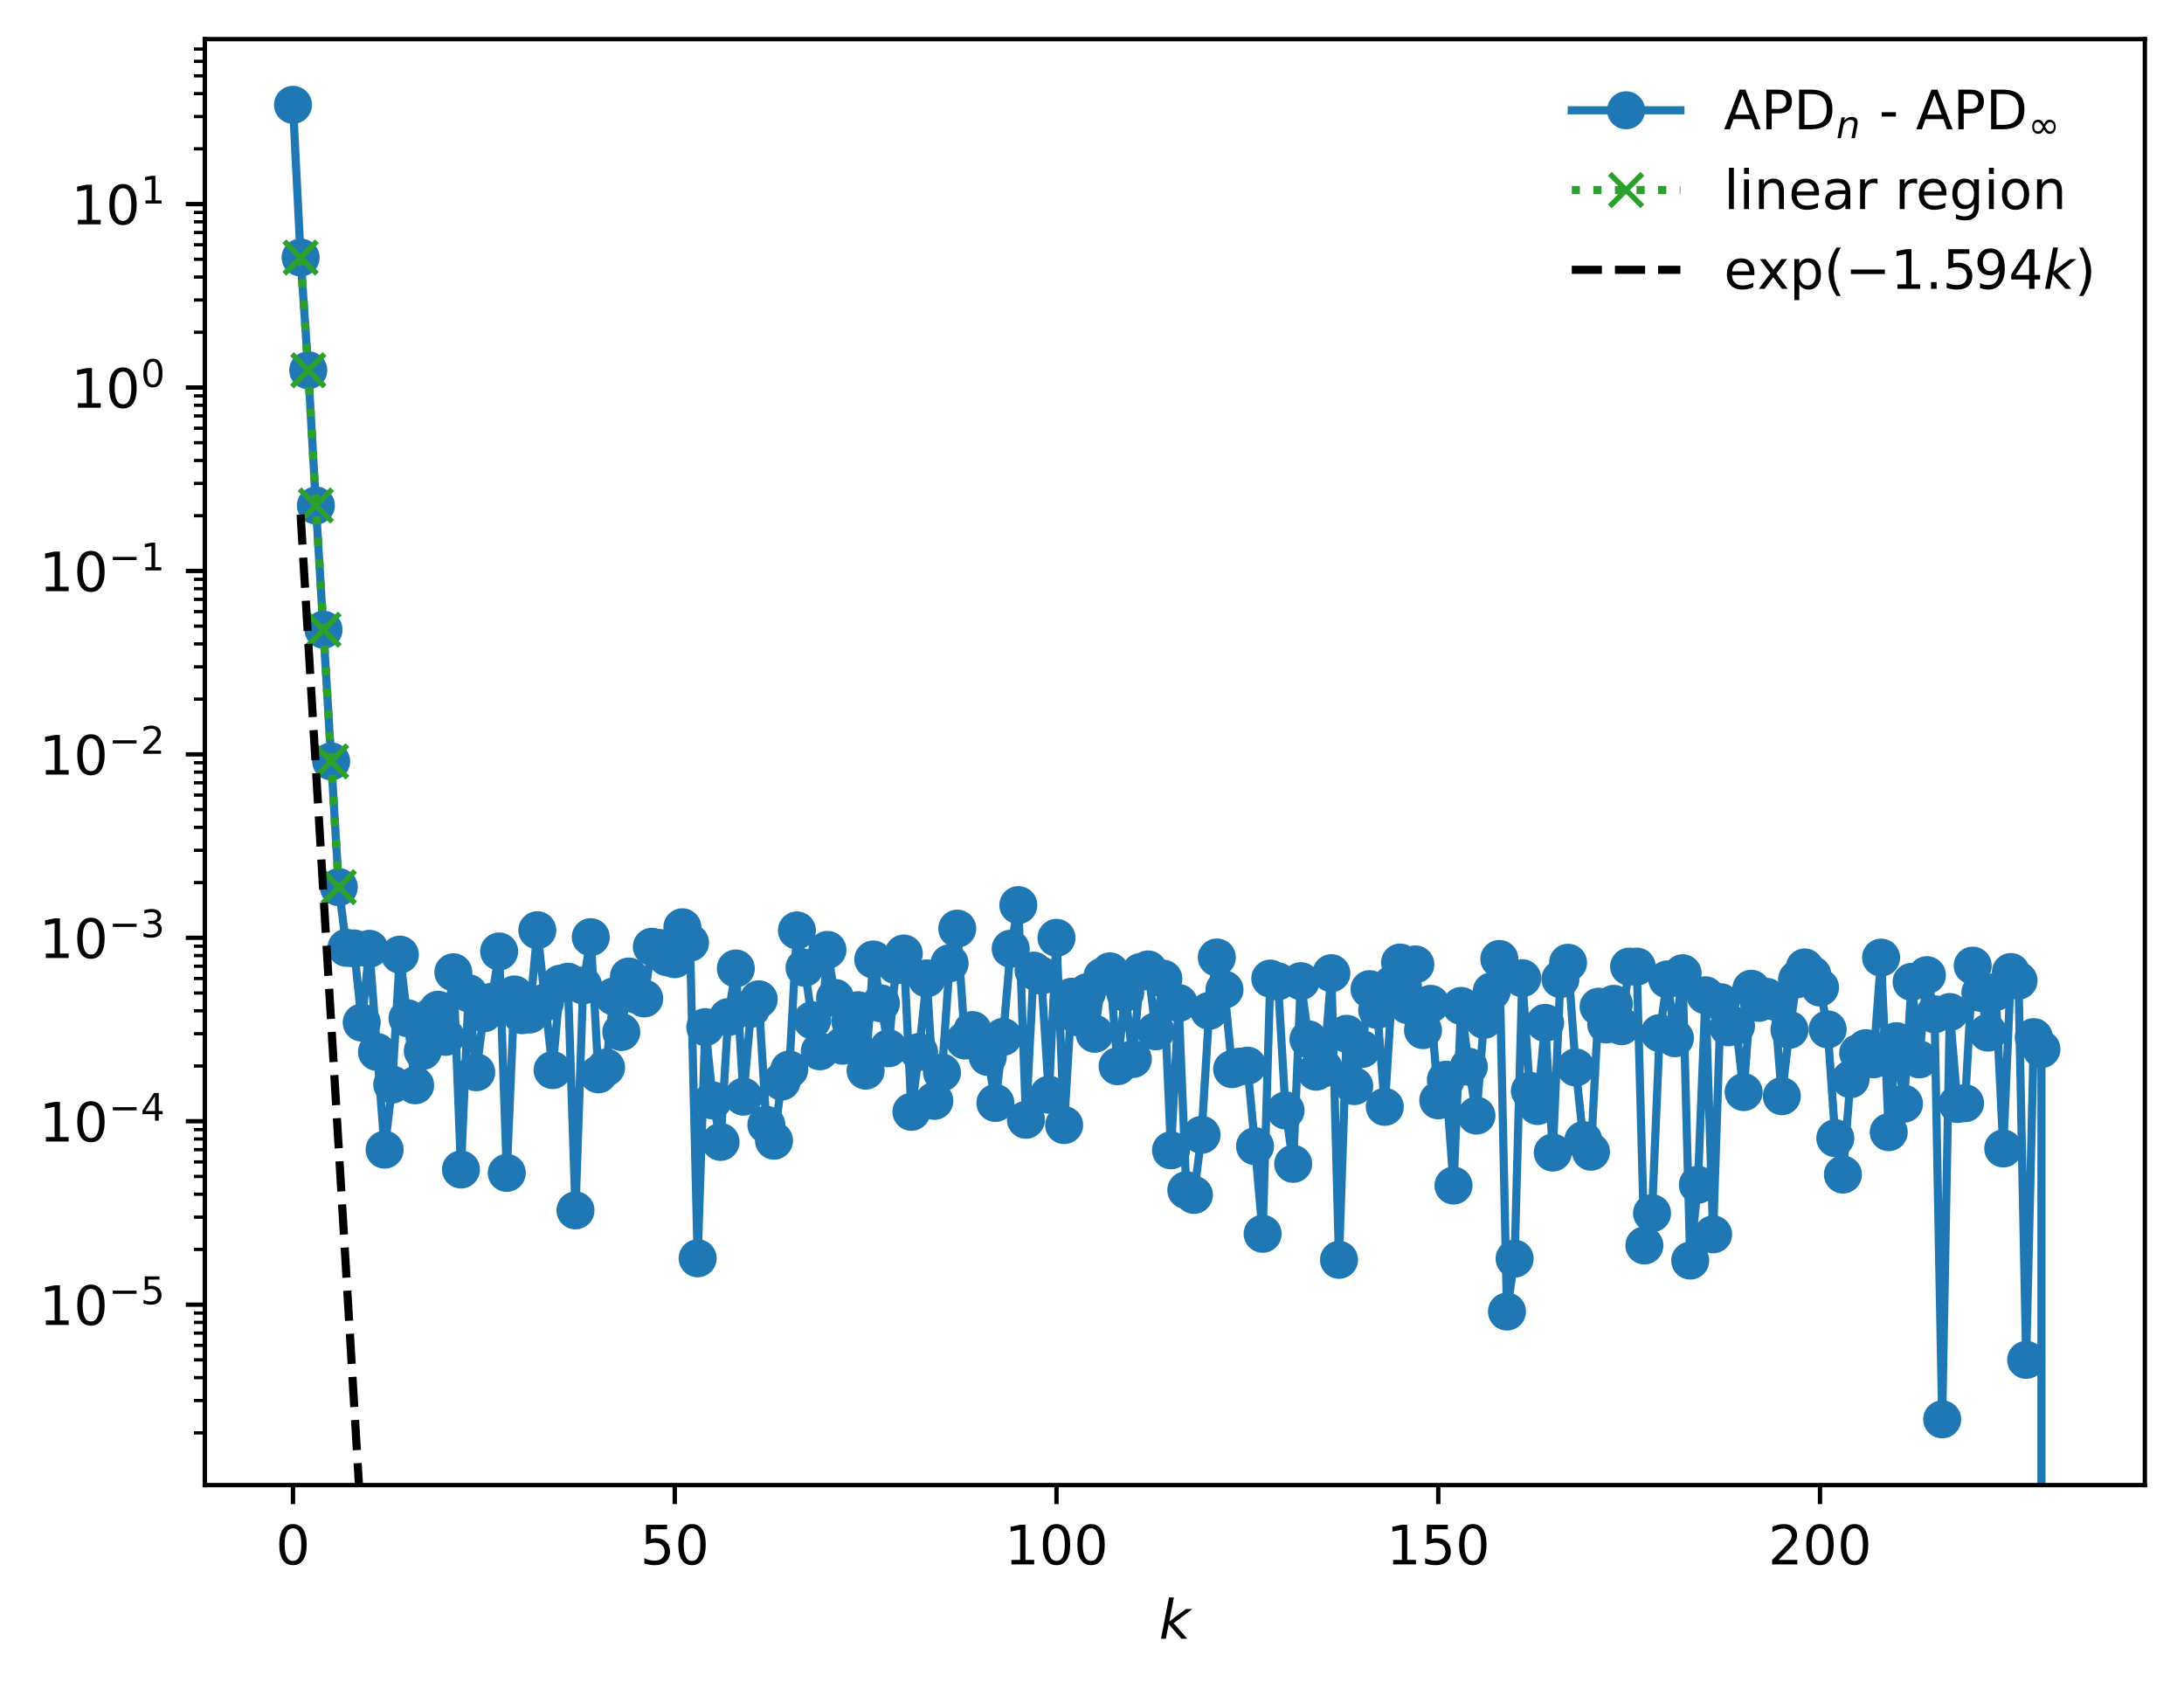 <?xml version="1.0" encoding="utf-8" standalone="no"?>
<!DOCTYPE svg PUBLIC "-//W3C//DTD SVG 1.1//EN"
  "http://www.w3.org/Graphics/SVG/1.1/DTD/svg11.dtd">
<!-- Created with matplotlib (https://matplotlib.org/) -->
<svg height="310.868pt" version="1.1" viewBox="0 0 402.02 310.868" width="402.02pt" xmlns="http://www.w3.org/2000/svg" xmlns:xlink="http://www.w3.org/1999/xlink">
 <defs>
  <style type="text/css">
*{stroke-linecap:butt;stroke-linejoin:round;}
  </style>
 </defs>
 <g id="figure_1">
  <g id="patch_1">
   <path d="M 0 310.868 
L 402.02 310.868 
L 402.02 0 
L 0 0 
z
" style="fill:#ffffff;"/>
  </g>
  <g id="axes_1">
   <g id="patch_2">
    <path d="M 37.7 273.312 
L 394.82 273.312 
L 394.82 7.2 
L 37.7 7.2 
z
" style="fill:#ffffff;"/>
   </g>
   <g id="matplotlib.axis_1">
    <g id="xtick_1">
     <g id="line2d_1">
      <defs>
       <path d="M 0 0 
L 0 3.5 
" id="m57cf2550a9" style="stroke:#000000;stroke-width:0.8;"/>
      </defs>
      <g>
       <use style="stroke:#000000;stroke-width:0.8;" x="53.933" xlink:href="#m57cf2550a9" y="273.312"/>
      </g>
     </g>
     <g id="text_1">
      <!-- 0 -->
      <defs>
       <path d="M 31.781 66.406 
Q 24.172 66.406 20.328 58.906 
Q 16.5 51.422 16.5 36.375 
Q 16.5 21.391 20.328 13.891 
Q 24.172 6.391 31.781 6.391 
Q 39.453 6.391 43.281 13.891 
Q 47.125 21.391 47.125 36.375 
Q 47.125 51.422 43.281 58.906 
Q 39.453 66.406 31.781 66.406 
z
M 31.781 74.219 
Q 44.047 74.219 50.516 64.516 
Q 56.984 54.828 56.984 36.375 
Q 56.984 17.969 50.516 8.266 
Q 44.047 -1.422 31.781 -1.422 
Q 19.531 -1.422 13.062 8.266 
Q 6.594 17.969 6.594 36.375 
Q 6.594 54.828 13.062 64.516 
Q 19.531 74.219 31.781 74.219 
z
" id="DejaVuSans-48"/>
      </defs>
      <g transform="translate(50.751 287.91)scale(0.1 -0.1)">
       <use xlink:href="#DejaVuSans-48"/>
      </g>
     </g>
    </g>
    <g id="xtick_2">
     <g id="line2d_2">
      <g>
       <use style="stroke:#000000;stroke-width:0.8;" x="124.204" xlink:href="#m57cf2550a9" y="273.312"/>
      </g>
     </g>
     <g id="text_2">
      <!-- 50 -->
      <defs>
       <path d="M 10.797 72.906 
L 49.516 72.906 
L 49.516 64.594 
L 19.828 64.594 
L 19.828 46.734 
Q 21.969 47.469 24.109 47.828 
Q 26.266 48.188 28.422 48.188 
Q 40.625 48.188 47.75 41.5 
Q 54.891 34.812 54.891 23.391 
Q 54.891 11.625 47.562 5.094 
Q 40.234 -1.422 26.906 -1.422 
Q 22.312 -1.422 17.547 -0.641 
Q 12.797 0.141 7.719 1.703 
L 7.719 11.625 
Q 12.109 9.234 16.797 8.062 
Q 21.484 6.891 26.703 6.891 
Q 35.156 6.891 40.078 11.328 
Q 45.016 15.766 45.016 23.391 
Q 45.016 31 40.078 35.438 
Q 35.156 39.891 26.703 39.891 
Q 22.75 39.891 18.812 39.016 
Q 14.891 38.141 10.797 36.281 
z
" id="DejaVuSans-53"/>
      </defs>
      <g transform="translate(117.842 287.91)scale(0.1 -0.1)">
       <use xlink:href="#DejaVuSans-53"/>
       <use x="63.623" xlink:href="#DejaVuSans-48"/>
      </g>
     </g>
    </g>
    <g id="xtick_3">
     <g id="line2d_3">
      <g>
       <use style="stroke:#000000;stroke-width:0.8;" x="194.476" xlink:href="#m57cf2550a9" y="273.312"/>
      </g>
     </g>
     <g id="text_3">
      <!-- 100 -->
      <defs>
       <path d="M 12.406 8.297 
L 28.516 8.297 
L 28.516 63.922 
L 10.984 60.406 
L 10.984 69.391 
L 28.422 72.906 
L 38.281 72.906 
L 38.281 8.297 
L 54.391 8.297 
L 54.391 0 
L 12.406 0 
z
" id="DejaVuSans-49"/>
      </defs>
      <g transform="translate(184.932 287.91)scale(0.1 -0.1)">
       <use xlink:href="#DejaVuSans-49"/>
       <use x="63.623" xlink:href="#DejaVuSans-48"/>
       <use x="127.246" xlink:href="#DejaVuSans-48"/>
      </g>
     </g>
    </g>
    <g id="xtick_4">
     <g id="line2d_4">
      <g>
       <use style="stroke:#000000;stroke-width:0.8;" x="264.747" xlink:href="#m57cf2550a9" y="273.312"/>
      </g>
     </g>
     <g id="text_4">
      <!-- 150 -->
      <g transform="translate(255.204 287.91)scale(0.1 -0.1)">
       <use xlink:href="#DejaVuSans-49"/>
       <use x="63.623" xlink:href="#DejaVuSans-53"/>
       <use x="127.246" xlink:href="#DejaVuSans-48"/>
      </g>
     </g>
    </g>
    <g id="xtick_5">
     <g id="line2d_5">
      <g>
       <use style="stroke:#000000;stroke-width:0.8;" x="335.019" xlink:href="#m57cf2550a9" y="273.312"/>
      </g>
     </g>
     <g id="text_5">
      <!-- 200 -->
      <defs>
       <path d="M 19.188 8.297 
L 53.609 8.297 
L 53.609 0 
L 7.328 0 
L 7.328 8.297 
Q 12.938 14.109 22.625 23.891 
Q 32.328 33.688 34.812 36.531 
Q 39.547 41.844 41.422 45.531 
Q 43.312 49.219 43.312 52.781 
Q 43.312 58.594 39.234 62.25 
Q 35.156 65.922 28.609 65.922 
Q 23.969 65.922 18.812 64.312 
Q 13.672 62.703 7.812 59.422 
L 7.812 69.391 
Q 13.766 71.781 18.938 73 
Q 24.125 74.219 28.422 74.219 
Q 39.75 74.219 46.484 68.547 
Q 53.219 62.891 53.219 53.422 
Q 53.219 48.922 51.531 44.891 
Q 49.859 40.875 45.406 35.406 
Q 44.188 33.984 37.641 27.219 
Q 31.109 20.453 19.188 8.297 
z
" id="DejaVuSans-50"/>
      </defs>
      <g transform="translate(325.475 287.91)scale(0.1 -0.1)">
       <use xlink:href="#DejaVuSans-50"/>
       <use x="63.623" xlink:href="#DejaVuSans-48"/>
       <use x="127.246" xlink:href="#DejaVuSans-48"/>
      </g>
     </g>
    </g>
    <g id="text_6">
     <!-- $ k $ -->
     <defs>
      <path d="M 18.312 75.984 
L 27.297 75.984 
L 18.703 31.688 
L 49.516 54.688 
L 61.188 54.688 
L 26.812 28.516 
L 51.906 0 
L 41.016 0 
L 17.672 26.703 
L 12.5 0 
L 3.516 0 
z
" id="DejaVuSans-Oblique-107"/>
     </defs>
     <g transform="translate(213.36 301.589)scale(0.1 -0.1)">
      <use transform="translate(0 0.016)" xlink:href="#DejaVuSans-Oblique-107"/>
     </g>
    </g>
   </g>
   <g id="matplotlib.axis_2">
    <g id="ytick_1">
     <g id="line2d_6">
      <defs>
       <path d="M 0 0 
L -3.5 0 
" id="m26f0edb6e6" style="stroke:#000000;stroke-width:0.8;"/>
      </defs>
      <g>
       <use style="stroke:#000000;stroke-width:0.8;" x="37.7" xlink:href="#m26f0edb6e6" y="240.108"/>
      </g>
     </g>
     <g id="text_7">
      <!-- $\mathdefault{10^{-5}}$ -->
      <defs>
       <path d="M 10.594 35.5 
L 73.188 35.5 
L 73.188 27.203 
L 10.594 27.203 
z
" id="DejaVuSans-8722"/>
      </defs>
      <g transform="translate(7.2 243.907)scale(0.1 -0.1)">
       <use transform="translate(0 0.684)" xlink:href="#DejaVuSans-49"/>
       <use transform="translate(63.623 0.684)" xlink:href="#DejaVuSans-48"/>
       <use transform="translate(128.203 38.966)scale(0.7)" xlink:href="#DejaVuSans-8722"/>
       <use transform="translate(186.855 38.966)scale(0.7)" xlink:href="#DejaVuSans-53"/>
      </g>
     </g>
    </g>
    <g id="ytick_2">
     <g id="line2d_7">
      <g>
       <use style="stroke:#000000;stroke-width:0.8;" x="37.7" xlink:href="#m26f0edb6e6" y="206.349"/>
      </g>
     </g>
     <g id="text_8">
      <!-- $\mathdefault{10^{-4}}$ -->
      <defs>
       <path d="M 37.797 64.312 
L 12.891 25.391 
L 37.797 25.391 
z
M 35.203 72.906 
L 47.609 72.906 
L 47.609 25.391 
L 58.016 25.391 
L 58.016 17.188 
L 47.609 17.188 
L 47.609 0 
L 37.797 0 
L 37.797 17.188 
L 4.891 17.188 
L 4.891 26.703 
z
" id="DejaVuSans-52"/>
      </defs>
      <g transform="translate(7.2 210.149)scale(0.1 -0.1)">
       <use transform="translate(0 0.684)" xlink:href="#DejaVuSans-49"/>
       <use transform="translate(63.623 0.684)" xlink:href="#DejaVuSans-48"/>
       <use transform="translate(128.203 38.966)scale(0.7)" xlink:href="#DejaVuSans-8722"/>
       <use transform="translate(186.855 38.966)scale(0.7)" xlink:href="#DejaVuSans-52"/>
      </g>
     </g>
    </g>
    <g id="ytick_3">
     <g id="line2d_8">
      <g>
       <use style="stroke:#000000;stroke-width:0.8;" x="37.7" xlink:href="#m26f0edb6e6" y="172.591"/>
      </g>
     </g>
     <g id="text_9">
      <!-- $\mathdefault{10^{-3}}$ -->
      <defs>
       <path d="M 40.578 39.312 
Q 47.656 37.797 51.625 33 
Q 55.609 28.219 55.609 21.188 
Q 55.609 10.406 48.188 4.484 
Q 40.766 -1.422 27.094 -1.422 
Q 22.516 -1.422 17.656 -0.516 
Q 12.797 0.391 7.625 2.203 
L 7.625 11.719 
Q 11.719 9.328 16.594 8.109 
Q 21.484 6.891 26.812 6.891 
Q 36.078 6.891 40.938 10.547 
Q 45.797 14.203 45.797 21.188 
Q 45.797 27.641 41.281 31.266 
Q 36.766 34.906 28.719 34.906 
L 20.219 34.906 
L 20.219 43.016 
L 29.109 43.016 
Q 36.375 43.016 40.234 45.922 
Q 44.094 48.828 44.094 54.297 
Q 44.094 59.906 40.109 62.906 
Q 36.141 65.922 28.719 65.922 
Q 24.656 65.922 20.016 65.031 
Q 15.375 64.156 9.812 62.312 
L 9.812 71.094 
Q 15.438 72.656 20.344 73.438 
Q 25.25 74.219 29.594 74.219 
Q 40.828 74.219 47.359 69.109 
Q 53.906 64.016 53.906 55.328 
Q 53.906 49.266 50.438 45.094 
Q 46.969 40.922 40.578 39.312 
z
" id="DejaVuSans-51"/>
      </defs>
      <g transform="translate(7.2 176.39)scale(0.1 -0.1)">
       <use transform="translate(0 0.766)" xlink:href="#DejaVuSans-49"/>
       <use transform="translate(63.623 0.766)" xlink:href="#DejaVuSans-48"/>
       <use transform="translate(128.203 39.047)scale(0.7)" xlink:href="#DejaVuSans-8722"/>
       <use transform="translate(186.855 39.047)scale(0.7)" xlink:href="#DejaVuSans-51"/>
      </g>
     </g>
    </g>
    <g id="ytick_4">
     <g id="line2d_9">
      <g>
       <use style="stroke:#000000;stroke-width:0.8;" x="37.7" xlink:href="#m26f0edb6e6" y="138.832"/>
      </g>
     </g>
     <g id="text_10">
      <!-- $\mathdefault{10^{-2}}$ -->
      <g transform="translate(7.2 142.632)scale(0.1 -0.1)">
       <use transform="translate(0 0.766)" xlink:href="#DejaVuSans-49"/>
       <use transform="translate(63.623 0.766)" xlink:href="#DejaVuSans-48"/>
       <use transform="translate(128.203 39.047)scale(0.7)" xlink:href="#DejaVuSans-8722"/>
       <use transform="translate(186.855 39.047)scale(0.7)" xlink:href="#DejaVuSans-50"/>
      </g>
     </g>
    </g>
    <g id="ytick_5">
     <g id="line2d_10">
      <g>
       <use style="stroke:#000000;stroke-width:0.8;" x="37.7" xlink:href="#m26f0edb6e6" y="105.074"/>
      </g>
     </g>
     <g id="text_11">
      <!-- $\mathdefault{10^{-1}}$ -->
      <g transform="translate(7.2 108.873)scale(0.1 -0.1)">
       <use transform="translate(0 0.684)" xlink:href="#DejaVuSans-49"/>
       <use transform="translate(63.623 0.684)" xlink:href="#DejaVuSans-48"/>
       <use transform="translate(128.203 38.966)scale(0.7)" xlink:href="#DejaVuSans-8722"/>
       <use transform="translate(186.855 38.966)scale(0.7)" xlink:href="#DejaVuSans-49"/>
      </g>
     </g>
    </g>
    <g id="ytick_6">
     <g id="line2d_11">
      <g>
       <use style="stroke:#000000;stroke-width:0.8;" x="37.7" xlink:href="#m26f0edb6e6" y="71.315"/>
      </g>
     </g>
     <g id="text_12">
      <!-- $\mathdefault{10^{0}}$ -->
      <g transform="translate(13.1 75.115)scale(0.1 -0.1)">
       <use transform="translate(0 0.766)" xlink:href="#DejaVuSans-49"/>
       <use transform="translate(63.623 0.766)" xlink:href="#DejaVuSans-48"/>
       <use transform="translate(128.203 39.047)scale(0.7)" xlink:href="#DejaVuSans-48"/>
      </g>
     </g>
    </g>
    <g id="ytick_7">
     <g id="line2d_12">
      <g>
       <use style="stroke:#000000;stroke-width:0.8;" x="37.7" xlink:href="#m26f0edb6e6" y="37.557"/>
      </g>
     </g>
     <g id="text_13">
      <!-- $\mathdefault{10^{1}}$ -->
      <g transform="translate(13.1 41.356)scale(0.1 -0.1)">
       <use transform="translate(0 0.684)" xlink:href="#DejaVuSans-49"/>
       <use transform="translate(63.623 0.684)" xlink:href="#DejaVuSans-48"/>
       <use transform="translate(128.203 38.966)scale(0.7)" xlink:href="#DejaVuSans-49"/>
      </g>
     </g>
    </g>
    <g id="ytick_8">
     <g id="line2d_13">
      <defs>
       <path d="M 0 0 
L -2 0 
" id="m725974de23" style="stroke:#000000;stroke-width:0.6;"/>
      </defs>
      <g>
       <use style="stroke:#000000;stroke-width:0.6;" x="37.7" xlink:href="#m725974de23" y="263.704"/>
      </g>
     </g>
    </g>
    <g id="ytick_9">
     <g id="line2d_14">
      <g>
       <use style="stroke:#000000;stroke-width:0.6;" x="37.7" xlink:href="#m725974de23" y="257.759"/>
      </g>
     </g>
    </g>
    <g id="ytick_10">
     <g id="line2d_15">
      <g>
       <use style="stroke:#000000;stroke-width:0.6;" x="37.7" xlink:href="#m725974de23" y="253.542"/>
      </g>
     </g>
    </g>
    <g id="ytick_11">
     <g id="line2d_16">
      <g>
       <use style="stroke:#000000;stroke-width:0.6;" x="37.7" xlink:href="#m725974de23" y="250.27"/>
      </g>
     </g>
    </g>
    <g id="ytick_12">
     <g id="line2d_17">
      <g>
       <use style="stroke:#000000;stroke-width:0.6;" x="37.7" xlink:href="#m725974de23" y="247.597"/>
      </g>
     </g>
    </g>
    <g id="ytick_13">
     <g id="line2d_18">
      <g>
       <use style="stroke:#000000;stroke-width:0.6;" x="37.7" xlink:href="#m725974de23" y="245.337"/>
      </g>
     </g>
    </g>
    <g id="ytick_14">
     <g id="line2d_19">
      <g>
       <use style="stroke:#000000;stroke-width:0.6;" x="37.7" xlink:href="#m725974de23" y="243.379"/>
      </g>
     </g>
    </g>
    <g id="ytick_15">
     <g id="line2d_20">
      <g>
       <use style="stroke:#000000;stroke-width:0.6;" x="37.7" xlink:href="#m725974de23" y="241.653"/>
      </g>
     </g>
    </g>
    <g id="ytick_16">
     <g id="line2d_21">
      <g>
       <use style="stroke:#000000;stroke-width:0.6;" x="37.7" xlink:href="#m725974de23" y="229.946"/>
      </g>
     </g>
    </g>
    <g id="ytick_17">
     <g id="line2d_22">
      <g>
       <use style="stroke:#000000;stroke-width:0.6;" x="37.7" xlink:href="#m725974de23" y="224.001"/>
      </g>
     </g>
    </g>
    <g id="ytick_18">
     <g id="line2d_23">
      <g>
       <use style="stroke:#000000;stroke-width:0.6;" x="37.7" xlink:href="#m725974de23" y="219.783"/>
      </g>
     </g>
    </g>
    <g id="ytick_19">
     <g id="line2d_24">
      <g>
       <use style="stroke:#000000;stroke-width:0.6;" x="37.7" xlink:href="#m725974de23" y="216.512"/>
      </g>
     </g>
    </g>
    <g id="ytick_20">
     <g id="line2d_25">
      <g>
       <use style="stroke:#000000;stroke-width:0.6;" x="37.7" xlink:href="#m725974de23" y="213.839"/>
      </g>
     </g>
    </g>
    <g id="ytick_21">
     <g id="line2d_26">
      <g>
       <use style="stroke:#000000;stroke-width:0.6;" x="37.7" xlink:href="#m725974de23" y="211.579"/>
      </g>
     </g>
    </g>
    <g id="ytick_22">
     <g id="line2d_27">
      <g>
       <use style="stroke:#000000;stroke-width:0.6;" x="37.7" xlink:href="#m725974de23" y="209.621"/>
      </g>
     </g>
    </g>
    <g id="ytick_23">
     <g id="line2d_28">
      <g>
       <use style="stroke:#000000;stroke-width:0.6;" x="37.7" xlink:href="#m725974de23" y="207.894"/>
      </g>
     </g>
    </g>
    <g id="ytick_24">
     <g id="line2d_29">
      <g>
       <use style="stroke:#000000;stroke-width:0.6;" x="37.7" xlink:href="#m725974de23" y="196.187"/>
      </g>
     </g>
    </g>
    <g id="ytick_25">
     <g id="line2d_30">
      <g>
       <use style="stroke:#000000;stroke-width:0.6;" x="37.7" xlink:href="#m725974de23" y="190.242"/>
      </g>
     </g>
    </g>
    <g id="ytick_26">
     <g id="line2d_31">
      <g>
       <use style="stroke:#000000;stroke-width:0.6;" x="37.7" xlink:href="#m725974de23" y="186.025"/>
      </g>
     </g>
    </g>
    <g id="ytick_27">
     <g id="line2d_32">
      <g>
       <use style="stroke:#000000;stroke-width:0.6;" x="37.7" xlink:href="#m725974de23" y="182.753"/>
      </g>
     </g>
    </g>
    <g id="ytick_28">
     <g id="line2d_33">
      <g>
       <use style="stroke:#000000;stroke-width:0.6;" x="37.7" xlink:href="#m725974de23" y="180.08"/>
      </g>
     </g>
    </g>
    <g id="ytick_29">
     <g id="line2d_34">
      <g>
       <use style="stroke:#000000;stroke-width:0.6;" x="37.7" xlink:href="#m725974de23" y="177.82"/>
      </g>
     </g>
    </g>
    <g id="ytick_30">
     <g id="line2d_35">
      <g>
       <use style="stroke:#000000;stroke-width:0.6;" x="37.7" xlink:href="#m725974de23" y="175.862"/>
      </g>
     </g>
    </g>
    <g id="ytick_31">
     <g id="line2d_36">
      <g>
       <use style="stroke:#000000;stroke-width:0.6;" x="37.7" xlink:href="#m725974de23" y="174.136"/>
      </g>
     </g>
    </g>
    <g id="ytick_32">
     <g id="line2d_37">
      <g>
       <use style="stroke:#000000;stroke-width:0.6;" x="37.7" xlink:href="#m725974de23" y="162.429"/>
      </g>
     </g>
    </g>
    <g id="ytick_33">
     <g id="line2d_38">
      <g>
       <use style="stroke:#000000;stroke-width:0.6;" x="37.7" xlink:href="#m725974de23" y="156.484"/>
      </g>
     </g>
    </g>
    <g id="ytick_34">
     <g id="line2d_39">
      <g>
       <use style="stroke:#000000;stroke-width:0.6;" x="37.7" xlink:href="#m725974de23" y="152.266"/>
      </g>
     </g>
    </g>
    <g id="ytick_35">
     <g id="line2d_40">
      <g>
       <use style="stroke:#000000;stroke-width:0.6;" x="37.7" xlink:href="#m725974de23" y="148.995"/>
      </g>
     </g>
    </g>
    <g id="ytick_36">
     <g id="line2d_41">
      <g>
       <use style="stroke:#000000;stroke-width:0.6;" x="37.7" xlink:href="#m725974de23" y="146.322"/>
      </g>
     </g>
    </g>
    <g id="ytick_37">
     <g id="line2d_42">
      <g>
       <use style="stroke:#000000;stroke-width:0.6;" x="37.7" xlink:href="#m725974de23" y="144.062"/>
      </g>
     </g>
    </g>
    <g id="ytick_38">
     <g id="line2d_43">
      <g>
       <use style="stroke:#000000;stroke-width:0.6;" x="37.7" xlink:href="#m725974de23" y="142.104"/>
      </g>
     </g>
    </g>
    <g id="ytick_39">
     <g id="line2d_44">
      <g>
       <use style="stroke:#000000;stroke-width:0.6;" x="37.7" xlink:href="#m725974de23" y="140.377"/>
      </g>
     </g>
    </g>
    <g id="ytick_40">
     <g id="line2d_45">
      <g>
       <use style="stroke:#000000;stroke-width:0.6;" x="37.7" xlink:href="#m725974de23" y="128.67"/>
      </g>
     </g>
    </g>
    <g id="ytick_41">
     <g id="line2d_46">
      <g>
       <use style="stroke:#000000;stroke-width:0.6;" x="37.7" xlink:href="#m725974de23" y="122.725"/>
      </g>
     </g>
    </g>
    <g id="ytick_42">
     <g id="line2d_47">
      <g>
       <use style="stroke:#000000;stroke-width:0.6;" x="37.7" xlink:href="#m725974de23" y="118.508"/>
      </g>
     </g>
    </g>
    <g id="ytick_43">
     <g id="line2d_48">
      <g>
       <use style="stroke:#000000;stroke-width:0.6;" x="37.7" xlink:href="#m725974de23" y="115.236"/>
      </g>
     </g>
    </g>
    <g id="ytick_44">
     <g id="line2d_49">
      <g>
       <use style="stroke:#000000;stroke-width:0.6;" x="37.7" xlink:href="#m725974de23" y="112.563"/>
      </g>
     </g>
    </g>
    <g id="ytick_45">
     <g id="line2d_50">
      <g>
       <use style="stroke:#000000;stroke-width:0.6;" x="37.7" xlink:href="#m725974de23" y="110.303"/>
      </g>
     </g>
    </g>
    <g id="ytick_46">
     <g id="line2d_51">
      <g>
       <use style="stroke:#000000;stroke-width:0.6;" x="37.7" xlink:href="#m725974de23" y="108.345"/>
      </g>
     </g>
    </g>
    <g id="ytick_47">
     <g id="line2d_52">
      <g>
       <use style="stroke:#000000;stroke-width:0.6;" x="37.7" xlink:href="#m725974de23" y="106.619"/>
      </g>
     </g>
    </g>
    <g id="ytick_48">
     <g id="line2d_53">
      <g>
       <use style="stroke:#000000;stroke-width:0.6;" x="37.7" xlink:href="#m725974de23" y="94.912"/>
      </g>
     </g>
    </g>
    <g id="ytick_49">
     <g id="line2d_54">
      <g>
       <use style="stroke:#000000;stroke-width:0.6;" x="37.7" xlink:href="#m725974de23" y="88.967"/>
      </g>
     </g>
    </g>
    <g id="ytick_50">
     <g id="line2d_55">
      <g>
       <use style="stroke:#000000;stroke-width:0.6;" x="37.7" xlink:href="#m725974de23" y="84.749"/>
      </g>
     </g>
    </g>
    <g id="ytick_51">
     <g id="line2d_56">
      <g>
       <use style="stroke:#000000;stroke-width:0.6;" x="37.7" xlink:href="#m725974de23" y="81.478"/>
      </g>
     </g>
    </g>
    <g id="ytick_52">
     <g id="line2d_57">
      <g>
       <use style="stroke:#000000;stroke-width:0.6;" x="37.7" xlink:href="#m725974de23" y="78.805"/>
      </g>
     </g>
    </g>
    <g id="ytick_53">
     <g id="line2d_58">
      <g>
       <use style="stroke:#000000;stroke-width:0.6;" x="37.7" xlink:href="#m725974de23" y="76.545"/>
      </g>
     </g>
    </g>
    <g id="ytick_54">
     <g id="line2d_59">
      <g>
       <use style="stroke:#000000;stroke-width:0.6;" x="37.7" xlink:href="#m725974de23" y="74.587"/>
      </g>
     </g>
    </g>
    <g id="ytick_55">
     <g id="line2d_60">
      <g>
       <use style="stroke:#000000;stroke-width:0.6;" x="37.7" xlink:href="#m725974de23" y="72.86"/>
      </g>
     </g>
    </g>
    <g id="ytick_56">
     <g id="line2d_61">
      <g>
       <use style="stroke:#000000;stroke-width:0.6;" x="37.7" xlink:href="#m725974de23" y="61.153"/>
      </g>
     </g>
    </g>
    <g id="ytick_57">
     <g id="line2d_62">
      <g>
       <use style="stroke:#000000;stroke-width:0.6;" x="37.7" xlink:href="#m725974de23" y="55.208"/>
      </g>
     </g>
    </g>
    <g id="ytick_58">
     <g id="line2d_63">
      <g>
       <use style="stroke:#000000;stroke-width:0.6;" x="37.7" xlink:href="#m725974de23" y="50.991"/>
      </g>
     </g>
    </g>
    <g id="ytick_59">
     <g id="line2d_64">
      <g>
       <use style="stroke:#000000;stroke-width:0.6;" x="37.7" xlink:href="#m725974de23" y="47.719"/>
      </g>
     </g>
    </g>
    <g id="ytick_60">
     <g id="line2d_65">
      <g>
       <use style="stroke:#000000;stroke-width:0.6;" x="37.7" xlink:href="#m725974de23" y="45.046"/>
      </g>
     </g>
    </g>
    <g id="ytick_61">
     <g id="line2d_66">
      <g>
       <use style="stroke:#000000;stroke-width:0.6;" x="37.7" xlink:href="#m725974de23" y="42.786"/>
      </g>
     </g>
    </g>
    <g id="ytick_62">
     <g id="line2d_67">
      <g>
       <use style="stroke:#000000;stroke-width:0.6;" x="37.7" xlink:href="#m725974de23" y="40.828"/>
      </g>
     </g>
    </g>
    <g id="ytick_63">
     <g id="line2d_68">
      <g>
       <use style="stroke:#000000;stroke-width:0.6;" x="37.7" xlink:href="#m725974de23" y="39.102"/>
      </g>
     </g>
    </g>
    <g id="ytick_64">
     <g id="line2d_69">
      <g>
       <use style="stroke:#000000;stroke-width:0.6;" x="37.7" xlink:href="#m725974de23" y="27.395"/>
      </g>
     </g>
    </g>
    <g id="ytick_65">
     <g id="line2d_70">
      <g>
       <use style="stroke:#000000;stroke-width:0.6;" x="37.7" xlink:href="#m725974de23" y="21.45"/>
      </g>
     </g>
    </g>
    <g id="ytick_66">
     <g id="line2d_71">
      <g>
       <use style="stroke:#000000;stroke-width:0.6;" x="37.7" xlink:href="#m725974de23" y="17.232"/>
      </g>
     </g>
    </g>
    <g id="ytick_67">
     <g id="line2d_72">
      <g>
       <use style="stroke:#000000;stroke-width:0.6;" x="37.7" xlink:href="#m725974de23" y="13.961"/>
      </g>
     </g>
    </g>
    <g id="ytick_68">
     <g id="line2d_73">
      <g>
       <use style="stroke:#000000;stroke-width:0.6;" x="37.7" xlink:href="#m725974de23" y="11.288"/>
      </g>
     </g>
    </g>
    <g id="ytick_69">
     <g id="line2d_74">
      <g>
       <use style="stroke:#000000;stroke-width:0.6;" x="37.7" xlink:href="#m725974de23" y="9.028"/>
      </g>
     </g>
    </g>
   </g>
   <g id="line2d_75">
    <path clip-path="url(#p99949dbd6f)" d="M 53.933 19.296 
L 55.338 47.396 
L 56.744 68.151 
L 58.149 93.03 
L 62.365 163.27 
L 63.771 174.438 
L 65.176 174.549 
L 66.582 188.196 
L 67.987 174.618 
L 70.798 211.584 
L 72.203 199.599 
L 73.609 175.69 
L 76.42 199.737 
L 79.23 187.216 
L 80.636 185.833 
L 82.041 190.824 
L 83.447 178.937 
L 84.852 215.234 
L 86.258 182.797 
L 87.663 197.338 
L 89.069 186.487 
L 90.474 184.363 
L 91.879 175.11 
L 93.285 215.858 
L 94.69 183.017 
L 96.096 186.832 
L 97.501 186.696 
L 98.907 171.201 
L 101.717 196.941 
L 103.123 181.038 
L 104.528 180.677 
L 105.934 222.758 
L 107.339 181.359 
L 108.745 172.478 
L 110.15 197.717 
L 111.555 196.462 
L 112.961 183.38 
L 114.366 189.933 
L 115.772 179.716 
L 117.177 183.082 
L 118.583 183.752 
L 119.988 174.239 
L 121.393 174.467 
L 122.799 176.181 
L 124.204 176.529 
L 125.61 170.659 
L 127.015 173.491 
L 128.421 231.574 
L 129.826 189.029 
L 131.231 202.535 
L 132.637 210.158 
L 134.042 187.184 
L 135.448 178.237 
L 136.853 201.83 
L 138.259 185.648 
L 139.664 183.913 
L 141.069 206.998 
L 142.475 209.931 
L 143.88 199.047 
L 145.286 196.83 
L 146.691 171.238 
L 148.097 178.11 
L 149.502 187.765 
L 150.907 193.481 
L 152.313 174.82 
L 155.124 192.455 
L 156.529 188.011 
L 157.935 185.916 
L 159.34 197.041 
L 160.745 176.581 
L 163.556 192.922 
L 164.962 177.662 
L 166.367 175.484 
L 167.773 204.616 
L 169.178 193.608 
L 170.583 180.066 
L 171.989 202.604 
L 173.394 197.388 
L 174.8 177.275 
L 176.205 170.903 
L 177.611 191.491 
L 179.016 189.568 
L 181.827 194.516 
L 183.232 202.986 
L 184.638 190.823 
L 186.043 174.596 
L 187.449 166.58 
L 188.854 206.084 
L 190.26 178.639 
L 191.665 179.556 
L 193.07 201.468 
L 194.476 172.6 
L 195.881 207.056 
L 197.287 183.437 
L 198.692 187.276 
L 200.098 182.614 
L 201.503 190.256 
L 202.908 179.749 
L 204.314 178.77 
L 205.719 196.231 
L 207.125 182.716 
L 208.53 194.912 
L 209.936 178.882 
L 211.341 178.417 
L 212.746 189.797 
L 214.152 180.125 
L 215.557 211.704 
L 216.963 184.593 
L 218.368 219.031 
L 219.774 219.908 
L 221.179 208.856 
L 222.584 186.031 
L 223.99 176.214 
L 225.395 182.122 
L 226.801 196.765 
L 228.206 196.297 
L 229.612 196.127 
L 231.017 210.952 
L 232.422 227.068 
L 233.828 180.096 
L 235.233 180.622 
L 236.639 204.366 
L 238.044 214.19 
L 239.45 180.569 
L 240.855 191.274 
L 242.26 197.233 
L 243.666 196.604 
L 245.071 179.106 
L 246.477 231.856 
L 247.882 190.259 
L 249.288 199.883 
L 250.693 193.062 
L 252.098 182.043 
L 253.504 185.882 
L 254.909 203.705 
L 256.315 181.09 
L 257.72 177.145 
L 259.126 184.988 
L 260.531 177.494 
L 261.937 189.582 
L 263.342 184.747 
L 264.747 202.506 
L 266.153 198.71 
L 267.558 218.188 
L 268.964 185.132 
L 270.369 196.328 
L 271.775 205.314 
L 273.18 187.698 
L 274.585 182.44 
L 275.991 176.487 
L 277.396 241.374 
L 278.802 231.64 
L 280.207 180.033 
L 281.613 200.756 
L 283.018 203.554 
L 284.423 188.248 
L 285.829 212.119 
L 287.234 180.183 
L 288.64 177.185 
L 290.045 196.454 
L 291.451 209.829 
L 292.856 211.959 
L 294.261 185.276 
L 295.667 188.539 
L 297.072 184.748 
L 298.478 188.864 
L 299.883 177.897 
L 301.289 177.889 
L 302.694 229.214 
L 304.099 223.282 
L 305.505 190.123 
L 306.91 180.249 
L 308.316 191.068 
L 309.721 179.115 
L 311.127 231.996 
L 312.532 218.045 
L 313.937 183.175 
L 315.343 227.167 
L 316.748 184.442 
L 318.154 189.065 
L 319.559 188.799 
L 320.965 200.987 
L 322.37 181.967 
L 323.775 184.566 
L 325.181 183.454 
L 326.586 184.311 
L 327.992 201.739 
L 329.397 189.526 
L 330.803 180.22 
L 332.208 178.049 
L 333.613 179.404 
L 335.019 181.741 
L 336.424 189.447 
L 337.83 209.48 
L 339.235 216.163 
L 340.641 198.623 
L 342.046 193.813 
L 343.451 192.899 
L 344.857 194.955 
L 346.262 176.241 
L 347.668 208.366 
L 349.073 191.619 
L 350.479 203.123 
L 351.884 180.7 
L 353.29 194.967 
L 354.695 179.467 
L 356.1 186.677 
L 357.506 261.216 
L 358.911 186.253 
L 360.317 203.176 
L 361.722 203.027 
L 363.128 177.711 
L 364.533 182.708 
L 365.938 190.039 
L 367.344 182.56 
L 368.749 211.363 
L 370.155 178.891 
L 371.56 180.472 
L 372.966 250.271 
L 374.371 190.873 
L 375.776 193.08 
L 375.781 311.868 
L 375.781 311.868 
" style="fill:none;stroke:#1f77b4;stroke-linecap:square;stroke-width:1.5;"/>
    <defs>
     <path d="M 0 3 
C 0.796 3 1.559 2.684 2.121 2.121 
C 2.684 1.559 3 0.796 3 0 
C 3 -0.796 2.684 -1.559 2.121 -2.121 
C 1.559 -2.684 0.796 -3 0 -3 
C -0.796 -3 -1.559 -2.684 -2.121 -2.121 
C -2.684 -1.559 -3 -0.796 -3 0 
C -3 0.796 -2.684 1.559 -2.121 2.121 
C -1.559 2.684 -0.796 3 0 3 
z
" id="m68ec5ca169" style="stroke:#1f77b4;"/>
    </defs>
    <g clip-path="url(#p99949dbd6f)">
     <use style="fill:#1f77b4;stroke:#1f77b4;" x="53.933" xlink:href="#m68ec5ca169" y="19.296"/>
     <use style="fill:#1f77b4;stroke:#1f77b4;" x="55.338" xlink:href="#m68ec5ca169" y="47.396"/>
     <use style="fill:#1f77b4;stroke:#1f77b4;" x="56.744" xlink:href="#m68ec5ca169" y="68.151"/>
     <use style="fill:#1f77b4;stroke:#1f77b4;" x="58.149" xlink:href="#m68ec5ca169" y="93.03"/>
     <use style="fill:#1f77b4;stroke:#1f77b4;" x="59.554" xlink:href="#m68ec5ca169" y="115.894"/>
     <use style="fill:#1f77b4;stroke:#1f77b4;" x="60.96" xlink:href="#m68ec5ca169" y="140.127"/>
     <use style="fill:#1f77b4;stroke:#1f77b4;" x="62.365" xlink:href="#m68ec5ca169" y="163.27"/>
     <use style="fill:#1f77b4;stroke:#1f77b4;" x="63.771" xlink:href="#m68ec5ca169" y="174.438"/>
     <use style="fill:#1f77b4;stroke:#1f77b4;" x="65.176" xlink:href="#m68ec5ca169" y="174.549"/>
     <use style="fill:#1f77b4;stroke:#1f77b4;" x="66.582" xlink:href="#m68ec5ca169" y="188.196"/>
     <use style="fill:#1f77b4;stroke:#1f77b4;" x="67.987" xlink:href="#m68ec5ca169" y="174.618"/>
     <use style="fill:#1f77b4;stroke:#1f77b4;" x="69.392" xlink:href="#m68ec5ca169" y="193.601"/>
     <use style="fill:#1f77b4;stroke:#1f77b4;" x="70.798" xlink:href="#m68ec5ca169" y="211.584"/>
     <use style="fill:#1f77b4;stroke:#1f77b4;" x="72.203" xlink:href="#m68ec5ca169" y="199.599"/>
     <use style="fill:#1f77b4;stroke:#1f77b4;" x="73.609" xlink:href="#m68ec5ca169" y="175.69"/>
     <use style="fill:#1f77b4;stroke:#1f77b4;" x="75.014" xlink:href="#m68ec5ca169" y="187.399"/>
     <use style="fill:#1f77b4;stroke:#1f77b4;" x="76.42" xlink:href="#m68ec5ca169" y="199.737"/>
     <use style="fill:#1f77b4;stroke:#1f77b4;" x="77.825" xlink:href="#m68ec5ca169" y="193.405"/>
     <use style="fill:#1f77b4;stroke:#1f77b4;" x="79.23" xlink:href="#m68ec5ca169" y="187.216"/>
     <use style="fill:#1f77b4;stroke:#1f77b4;" x="80.636" xlink:href="#m68ec5ca169" y="185.833"/>
     <use style="fill:#1f77b4;stroke:#1f77b4;" x="82.041" xlink:href="#m68ec5ca169" y="190.824"/>
     <use style="fill:#1f77b4;stroke:#1f77b4;" x="83.447" xlink:href="#m68ec5ca169" y="178.937"/>
     <use style="fill:#1f77b4;stroke:#1f77b4;" x="84.852" xlink:href="#m68ec5ca169" y="215.234"/>
     <use style="fill:#1f77b4;stroke:#1f77b4;" x="86.258" xlink:href="#m68ec5ca169" y="182.797"/>
     <use style="fill:#1f77b4;stroke:#1f77b4;" x="87.663" xlink:href="#m68ec5ca169" y="197.338"/>
     <use style="fill:#1f77b4;stroke:#1f77b4;" x="89.069" xlink:href="#m68ec5ca169" y="186.487"/>
     <use style="fill:#1f77b4;stroke:#1f77b4;" x="90.474" xlink:href="#m68ec5ca169" y="184.363"/>
     <use style="fill:#1f77b4;stroke:#1f77b4;" x="91.879" xlink:href="#m68ec5ca169" y="175.11"/>
     <use style="fill:#1f77b4;stroke:#1f77b4;" x="93.285" xlink:href="#m68ec5ca169" y="215.858"/>
     <use style="fill:#1f77b4;stroke:#1f77b4;" x="94.69" xlink:href="#m68ec5ca169" y="183.017"/>
     <use style="fill:#1f77b4;stroke:#1f77b4;" x="96.096" xlink:href="#m68ec5ca169" y="186.832"/>
     <use style="fill:#1f77b4;stroke:#1f77b4;" x="97.501" xlink:href="#m68ec5ca169" y="186.696"/>
     <use style="fill:#1f77b4;stroke:#1f77b4;" x="98.907" xlink:href="#m68ec5ca169" y="171.201"/>
     <use style="fill:#1f77b4;stroke:#1f77b4;" x="100.312" xlink:href="#m68ec5ca169" y="184.508"/>
     <use style="fill:#1f77b4;stroke:#1f77b4;" x="101.717" xlink:href="#m68ec5ca169" y="196.941"/>
     <use style="fill:#1f77b4;stroke:#1f77b4;" x="103.123" xlink:href="#m68ec5ca169" y="181.038"/>
     <use style="fill:#1f77b4;stroke:#1f77b4;" x="104.528" xlink:href="#m68ec5ca169" y="180.677"/>
     <use style="fill:#1f77b4;stroke:#1f77b4;" x="105.934" xlink:href="#m68ec5ca169" y="222.758"/>
     <use style="fill:#1f77b4;stroke:#1f77b4;" x="107.339" xlink:href="#m68ec5ca169" y="181.359"/>
     <use style="fill:#1f77b4;stroke:#1f77b4;" x="108.745" xlink:href="#m68ec5ca169" y="172.478"/>
     <use style="fill:#1f77b4;stroke:#1f77b4;" x="110.15" xlink:href="#m68ec5ca169" y="197.717"/>
     <use style="fill:#1f77b4;stroke:#1f77b4;" x="111.555" xlink:href="#m68ec5ca169" y="196.462"/>
     <use style="fill:#1f77b4;stroke:#1f77b4;" x="112.961" xlink:href="#m68ec5ca169" y="183.38"/>
     <use style="fill:#1f77b4;stroke:#1f77b4;" x="114.366" xlink:href="#m68ec5ca169" y="189.933"/>
     <use style="fill:#1f77b4;stroke:#1f77b4;" x="115.772" xlink:href="#m68ec5ca169" y="179.716"/>
     <use style="fill:#1f77b4;stroke:#1f77b4;" x="117.177" xlink:href="#m68ec5ca169" y="183.082"/>
     <use style="fill:#1f77b4;stroke:#1f77b4;" x="118.583" xlink:href="#m68ec5ca169" y="183.752"/>
     <use style="fill:#1f77b4;stroke:#1f77b4;" x="119.988" xlink:href="#m68ec5ca169" y="174.239"/>
     <use style="fill:#1f77b4;stroke:#1f77b4;" x="121.393" xlink:href="#m68ec5ca169" y="174.467"/>
     <use style="fill:#1f77b4;stroke:#1f77b4;" x="122.799" xlink:href="#m68ec5ca169" y="176.181"/>
     <use style="fill:#1f77b4;stroke:#1f77b4;" x="124.204" xlink:href="#m68ec5ca169" y="176.529"/>
     <use style="fill:#1f77b4;stroke:#1f77b4;" x="125.61" xlink:href="#m68ec5ca169" y="170.659"/>
     <use style="fill:#1f77b4;stroke:#1f77b4;" x="127.015" xlink:href="#m68ec5ca169" y="173.491"/>
     <use style="fill:#1f77b4;stroke:#1f77b4;" x="128.421" xlink:href="#m68ec5ca169" y="231.574"/>
     <use style="fill:#1f77b4;stroke:#1f77b4;" x="129.826" xlink:href="#m68ec5ca169" y="189.029"/>
     <use style="fill:#1f77b4;stroke:#1f77b4;" x="131.231" xlink:href="#m68ec5ca169" y="202.535"/>
     <use style="fill:#1f77b4;stroke:#1f77b4;" x="132.637" xlink:href="#m68ec5ca169" y="210.158"/>
     <use style="fill:#1f77b4;stroke:#1f77b4;" x="134.042" xlink:href="#m68ec5ca169" y="187.184"/>
     <use style="fill:#1f77b4;stroke:#1f77b4;" x="135.448" xlink:href="#m68ec5ca169" y="178.237"/>
     <use style="fill:#1f77b4;stroke:#1f77b4;" x="136.853" xlink:href="#m68ec5ca169" y="201.83"/>
     <use style="fill:#1f77b4;stroke:#1f77b4;" x="138.259" xlink:href="#m68ec5ca169" y="185.648"/>
     <use style="fill:#1f77b4;stroke:#1f77b4;" x="139.664" xlink:href="#m68ec5ca169" y="183.913"/>
     <use style="fill:#1f77b4;stroke:#1f77b4;" x="141.069" xlink:href="#m68ec5ca169" y="206.998"/>
     <use style="fill:#1f77b4;stroke:#1f77b4;" x="142.475" xlink:href="#m68ec5ca169" y="209.931"/>
     <use style="fill:#1f77b4;stroke:#1f77b4;" x="143.88" xlink:href="#m68ec5ca169" y="199.047"/>
     <use style="fill:#1f77b4;stroke:#1f77b4;" x="145.286" xlink:href="#m68ec5ca169" y="196.83"/>
     <use style="fill:#1f77b4;stroke:#1f77b4;" x="146.691" xlink:href="#m68ec5ca169" y="171.238"/>
     <use style="fill:#1f77b4;stroke:#1f77b4;" x="148.097" xlink:href="#m68ec5ca169" y="178.11"/>
     <use style="fill:#1f77b4;stroke:#1f77b4;" x="149.502" xlink:href="#m68ec5ca169" y="187.765"/>
     <use style="fill:#1f77b4;stroke:#1f77b4;" x="150.907" xlink:href="#m68ec5ca169" y="193.481"/>
     <use style="fill:#1f77b4;stroke:#1f77b4;" x="152.313" xlink:href="#m68ec5ca169" y="174.82"/>
     <use style="fill:#1f77b4;stroke:#1f77b4;" x="153.718" xlink:href="#m68ec5ca169" y="183.659"/>
     <use style="fill:#1f77b4;stroke:#1f77b4;" x="155.124" xlink:href="#m68ec5ca169" y="192.455"/>
     <use style="fill:#1f77b4;stroke:#1f77b4;" x="156.529" xlink:href="#m68ec5ca169" y="188.011"/>
     <use style="fill:#1f77b4;stroke:#1f77b4;" x="157.935" xlink:href="#m68ec5ca169" y="185.916"/>
     <use style="fill:#1f77b4;stroke:#1f77b4;" x="159.34" xlink:href="#m68ec5ca169" y="197.041"/>
     <use style="fill:#1f77b4;stroke:#1f77b4;" x="160.745" xlink:href="#m68ec5ca169" y="176.581"/>
     <use style="fill:#1f77b4;stroke:#1f77b4;" x="162.151" xlink:href="#m68ec5ca169" y="184.645"/>
     <use style="fill:#1f77b4;stroke:#1f77b4;" x="163.556" xlink:href="#m68ec5ca169" y="192.922"/>
     <use style="fill:#1f77b4;stroke:#1f77b4;" x="164.962" xlink:href="#m68ec5ca169" y="177.662"/>
     <use style="fill:#1f77b4;stroke:#1f77b4;" x="166.367" xlink:href="#m68ec5ca169" y="175.484"/>
     <use style="fill:#1f77b4;stroke:#1f77b4;" x="167.773" xlink:href="#m68ec5ca169" y="204.616"/>
     <use style="fill:#1f77b4;stroke:#1f77b4;" x="169.178" xlink:href="#m68ec5ca169" y="193.608"/>
     <use style="fill:#1f77b4;stroke:#1f77b4;" x="170.583" xlink:href="#m68ec5ca169" y="180.066"/>
     <use style="fill:#1f77b4;stroke:#1f77b4;" x="171.989" xlink:href="#m68ec5ca169" y="202.604"/>
     <use style="fill:#1f77b4;stroke:#1f77b4;" x="173.394" xlink:href="#m68ec5ca169" y="197.388"/>
     <use style="fill:#1f77b4;stroke:#1f77b4;" x="174.8" xlink:href="#m68ec5ca169" y="177.275"/>
     <use style="fill:#1f77b4;stroke:#1f77b4;" x="176.205" xlink:href="#m68ec5ca169" y="170.903"/>
     <use style="fill:#1f77b4;stroke:#1f77b4;" x="177.611" xlink:href="#m68ec5ca169" y="191.491"/>
     <use style="fill:#1f77b4;stroke:#1f77b4;" x="179.016" xlink:href="#m68ec5ca169" y="189.568"/>
     <use style="fill:#1f77b4;stroke:#1f77b4;" x="180.422" xlink:href="#m68ec5ca169" y="192.098"/>
     <use style="fill:#1f77b4;stroke:#1f77b4;" x="181.827" xlink:href="#m68ec5ca169" y="194.516"/>
     <use style="fill:#1f77b4;stroke:#1f77b4;" x="183.232" xlink:href="#m68ec5ca169" y="202.986"/>
     <use style="fill:#1f77b4;stroke:#1f77b4;" x="184.638" xlink:href="#m68ec5ca169" y="190.823"/>
     <use style="fill:#1f77b4;stroke:#1f77b4;" x="186.043" xlink:href="#m68ec5ca169" y="174.596"/>
     <use style="fill:#1f77b4;stroke:#1f77b4;" x="187.449" xlink:href="#m68ec5ca169" y="166.58"/>
     <use style="fill:#1f77b4;stroke:#1f77b4;" x="188.854" xlink:href="#m68ec5ca169" y="206.084"/>
     <use style="fill:#1f77b4;stroke:#1f77b4;" x="190.26" xlink:href="#m68ec5ca169" y="178.639"/>
     <use style="fill:#1f77b4;stroke:#1f77b4;" x="191.665" xlink:href="#m68ec5ca169" y="179.556"/>
     <use style="fill:#1f77b4;stroke:#1f77b4;" x="193.07" xlink:href="#m68ec5ca169" y="201.468"/>
     <use style="fill:#1f77b4;stroke:#1f77b4;" x="194.476" xlink:href="#m68ec5ca169" y="172.6"/>
     <use style="fill:#1f77b4;stroke:#1f77b4;" x="195.881" xlink:href="#m68ec5ca169" y="207.056"/>
     <use style="fill:#1f77b4;stroke:#1f77b4;" x="197.287" xlink:href="#m68ec5ca169" y="183.437"/>
     <use style="fill:#1f77b4;stroke:#1f77b4;" x="198.692" xlink:href="#m68ec5ca169" y="187.276"/>
     <use style="fill:#1f77b4;stroke:#1f77b4;" x="200.098" xlink:href="#m68ec5ca169" y="182.614"/>
     <use style="fill:#1f77b4;stroke:#1f77b4;" x="201.503" xlink:href="#m68ec5ca169" y="190.256"/>
     <use style="fill:#1f77b4;stroke:#1f77b4;" x="202.908" xlink:href="#m68ec5ca169" y="179.749"/>
     <use style="fill:#1f77b4;stroke:#1f77b4;" x="204.314" xlink:href="#m68ec5ca169" y="178.77"/>
     <use style="fill:#1f77b4;stroke:#1f77b4;" x="205.719" xlink:href="#m68ec5ca169" y="196.231"/>
     <use style="fill:#1f77b4;stroke:#1f77b4;" x="207.125" xlink:href="#m68ec5ca169" y="182.716"/>
     <use style="fill:#1f77b4;stroke:#1f77b4;" x="208.53" xlink:href="#m68ec5ca169" y="194.912"/>
     <use style="fill:#1f77b4;stroke:#1f77b4;" x="209.936" xlink:href="#m68ec5ca169" y="178.882"/>
     <use style="fill:#1f77b4;stroke:#1f77b4;" x="211.341" xlink:href="#m68ec5ca169" y="178.417"/>
     <use style="fill:#1f77b4;stroke:#1f77b4;" x="212.746" xlink:href="#m68ec5ca169" y="189.797"/>
     <use style="fill:#1f77b4;stroke:#1f77b4;" x="214.152" xlink:href="#m68ec5ca169" y="180.125"/>
     <use style="fill:#1f77b4;stroke:#1f77b4;" x="215.557" xlink:href="#m68ec5ca169" y="211.704"/>
     <use style="fill:#1f77b4;stroke:#1f77b4;" x="216.963" xlink:href="#m68ec5ca169" y="184.593"/>
     <use style="fill:#1f77b4;stroke:#1f77b4;" x="218.368" xlink:href="#m68ec5ca169" y="219.031"/>
     <use style="fill:#1f77b4;stroke:#1f77b4;" x="219.774" xlink:href="#m68ec5ca169" y="219.908"/>
     <use style="fill:#1f77b4;stroke:#1f77b4;" x="221.179" xlink:href="#m68ec5ca169" y="208.856"/>
     <use style="fill:#1f77b4;stroke:#1f77b4;" x="222.584" xlink:href="#m68ec5ca169" y="186.031"/>
     <use style="fill:#1f77b4;stroke:#1f77b4;" x="223.99" xlink:href="#m68ec5ca169" y="176.214"/>
     <use style="fill:#1f77b4;stroke:#1f77b4;" x="225.395" xlink:href="#m68ec5ca169" y="182.122"/>
     <use style="fill:#1f77b4;stroke:#1f77b4;" x="226.801" xlink:href="#m68ec5ca169" y="196.765"/>
     <use style="fill:#1f77b4;stroke:#1f77b4;" x="228.206" xlink:href="#m68ec5ca169" y="196.297"/>
     <use style="fill:#1f77b4;stroke:#1f77b4;" x="229.612" xlink:href="#m68ec5ca169" y="196.127"/>
     <use style="fill:#1f77b4;stroke:#1f77b4;" x="231.017" xlink:href="#m68ec5ca169" y="210.952"/>
     <use style="fill:#1f77b4;stroke:#1f77b4;" x="232.422" xlink:href="#m68ec5ca169" y="227.068"/>
     <use style="fill:#1f77b4;stroke:#1f77b4;" x="233.828" xlink:href="#m68ec5ca169" y="180.096"/>
     <use style="fill:#1f77b4;stroke:#1f77b4;" x="235.233" xlink:href="#m68ec5ca169" y="180.622"/>
     <use style="fill:#1f77b4;stroke:#1f77b4;" x="236.639" xlink:href="#m68ec5ca169" y="204.366"/>
     <use style="fill:#1f77b4;stroke:#1f77b4;" x="238.044" xlink:href="#m68ec5ca169" y="214.19"/>
     <use style="fill:#1f77b4;stroke:#1f77b4;" x="239.45" xlink:href="#m68ec5ca169" y="180.569"/>
     <use style="fill:#1f77b4;stroke:#1f77b4;" x="240.855" xlink:href="#m68ec5ca169" y="191.274"/>
     <use style="fill:#1f77b4;stroke:#1f77b4;" x="242.26" xlink:href="#m68ec5ca169" y="197.233"/>
     <use style="fill:#1f77b4;stroke:#1f77b4;" x="243.666" xlink:href="#m68ec5ca169" y="196.604"/>
     <use style="fill:#1f77b4;stroke:#1f77b4;" x="245.071" xlink:href="#m68ec5ca169" y="179.106"/>
     <use style="fill:#1f77b4;stroke:#1f77b4;" x="246.477" xlink:href="#m68ec5ca169" y="231.856"/>
     <use style="fill:#1f77b4;stroke:#1f77b4;" x="247.882" xlink:href="#m68ec5ca169" y="190.259"/>
     <use style="fill:#1f77b4;stroke:#1f77b4;" x="249.288" xlink:href="#m68ec5ca169" y="199.883"/>
     <use style="fill:#1f77b4;stroke:#1f77b4;" x="250.693" xlink:href="#m68ec5ca169" y="193.062"/>
     <use style="fill:#1f77b4;stroke:#1f77b4;" x="252.098" xlink:href="#m68ec5ca169" y="182.043"/>
     <use style="fill:#1f77b4;stroke:#1f77b4;" x="253.504" xlink:href="#m68ec5ca169" y="185.882"/>
     <use style="fill:#1f77b4;stroke:#1f77b4;" x="254.909" xlink:href="#m68ec5ca169" y="203.705"/>
     <use style="fill:#1f77b4;stroke:#1f77b4;" x="256.315" xlink:href="#m68ec5ca169" y="181.09"/>
     <use style="fill:#1f77b4;stroke:#1f77b4;" x="257.72" xlink:href="#m68ec5ca169" y="177.145"/>
     <use style="fill:#1f77b4;stroke:#1f77b4;" x="259.126" xlink:href="#m68ec5ca169" y="184.988"/>
     <use style="fill:#1f77b4;stroke:#1f77b4;" x="260.531" xlink:href="#m68ec5ca169" y="177.494"/>
     <use style="fill:#1f77b4;stroke:#1f77b4;" x="261.937" xlink:href="#m68ec5ca169" y="189.582"/>
     <use style="fill:#1f77b4;stroke:#1f77b4;" x="263.342" xlink:href="#m68ec5ca169" y="184.747"/>
     <use style="fill:#1f77b4;stroke:#1f77b4;" x="264.747" xlink:href="#m68ec5ca169" y="202.506"/>
     <use style="fill:#1f77b4;stroke:#1f77b4;" x="266.153" xlink:href="#m68ec5ca169" y="198.71"/>
     <use style="fill:#1f77b4;stroke:#1f77b4;" x="267.558" xlink:href="#m68ec5ca169" y="218.188"/>
     <use style="fill:#1f77b4;stroke:#1f77b4;" x="268.964" xlink:href="#m68ec5ca169" y="185.132"/>
     <use style="fill:#1f77b4;stroke:#1f77b4;" x="270.369" xlink:href="#m68ec5ca169" y="196.328"/>
     <use style="fill:#1f77b4;stroke:#1f77b4;" x="271.775" xlink:href="#m68ec5ca169" y="205.314"/>
     <use style="fill:#1f77b4;stroke:#1f77b4;" x="273.18" xlink:href="#m68ec5ca169" y="187.698"/>
     <use style="fill:#1f77b4;stroke:#1f77b4;" x="274.585" xlink:href="#m68ec5ca169" y="182.44"/>
     <use style="fill:#1f77b4;stroke:#1f77b4;" x="275.991" xlink:href="#m68ec5ca169" y="176.487"/>
     <use style="fill:#1f77b4;stroke:#1f77b4;" x="277.396" xlink:href="#m68ec5ca169" y="241.374"/>
     <use style="fill:#1f77b4;stroke:#1f77b4;" x="278.802" xlink:href="#m68ec5ca169" y="231.64"/>
     <use style="fill:#1f77b4;stroke:#1f77b4;" x="280.207" xlink:href="#m68ec5ca169" y="180.033"/>
     <use style="fill:#1f77b4;stroke:#1f77b4;" x="281.613" xlink:href="#m68ec5ca169" y="200.756"/>
     <use style="fill:#1f77b4;stroke:#1f77b4;" x="283.018" xlink:href="#m68ec5ca169" y="203.554"/>
     <use style="fill:#1f77b4;stroke:#1f77b4;" x="284.423" xlink:href="#m68ec5ca169" y="188.248"/>
     <use style="fill:#1f77b4;stroke:#1f77b4;" x="285.829" xlink:href="#m68ec5ca169" y="212.119"/>
     <use style="fill:#1f77b4;stroke:#1f77b4;" x="287.234" xlink:href="#m68ec5ca169" y="180.183"/>
     <use style="fill:#1f77b4;stroke:#1f77b4;" x="288.64" xlink:href="#m68ec5ca169" y="177.185"/>
     <use style="fill:#1f77b4;stroke:#1f77b4;" x="290.045" xlink:href="#m68ec5ca169" y="196.454"/>
     <use style="fill:#1f77b4;stroke:#1f77b4;" x="291.451" xlink:href="#m68ec5ca169" y="209.829"/>
     <use style="fill:#1f77b4;stroke:#1f77b4;" x="292.856" xlink:href="#m68ec5ca169" y="211.959"/>
     <use style="fill:#1f77b4;stroke:#1f77b4;" x="294.261" xlink:href="#m68ec5ca169" y="185.276"/>
     <use style="fill:#1f77b4;stroke:#1f77b4;" x="295.667" xlink:href="#m68ec5ca169" y="188.539"/>
     <use style="fill:#1f77b4;stroke:#1f77b4;" x="297.072" xlink:href="#m68ec5ca169" y="184.748"/>
     <use style="fill:#1f77b4;stroke:#1f77b4;" x="298.478" xlink:href="#m68ec5ca169" y="188.864"/>
     <use style="fill:#1f77b4;stroke:#1f77b4;" x="299.883" xlink:href="#m68ec5ca169" y="177.897"/>
     <use style="fill:#1f77b4;stroke:#1f77b4;" x="301.289" xlink:href="#m68ec5ca169" y="177.889"/>
     <use style="fill:#1f77b4;stroke:#1f77b4;" x="302.694" xlink:href="#m68ec5ca169" y="229.214"/>
     <use style="fill:#1f77b4;stroke:#1f77b4;" x="304.099" xlink:href="#m68ec5ca169" y="223.282"/>
     <use style="fill:#1f77b4;stroke:#1f77b4;" x="305.505" xlink:href="#m68ec5ca169" y="190.123"/>
     <use style="fill:#1f77b4;stroke:#1f77b4;" x="306.91" xlink:href="#m68ec5ca169" y="180.249"/>
     <use style="fill:#1f77b4;stroke:#1f77b4;" x="308.316" xlink:href="#m68ec5ca169" y="191.068"/>
     <use style="fill:#1f77b4;stroke:#1f77b4;" x="309.721" xlink:href="#m68ec5ca169" y="179.115"/>
     <use style="fill:#1f77b4;stroke:#1f77b4;" x="311.127" xlink:href="#m68ec5ca169" y="231.996"/>
     <use style="fill:#1f77b4;stroke:#1f77b4;" x="312.532" xlink:href="#m68ec5ca169" y="218.045"/>
     <use style="fill:#1f77b4;stroke:#1f77b4;" x="313.937" xlink:href="#m68ec5ca169" y="183.175"/>
     <use style="fill:#1f77b4;stroke:#1f77b4;" x="315.343" xlink:href="#m68ec5ca169" y="227.167"/>
     <use style="fill:#1f77b4;stroke:#1f77b4;" x="316.748" xlink:href="#m68ec5ca169" y="184.442"/>
     <use style="fill:#1f77b4;stroke:#1f77b4;" x="318.154" xlink:href="#m68ec5ca169" y="189.065"/>
     <use style="fill:#1f77b4;stroke:#1f77b4;" x="319.559" xlink:href="#m68ec5ca169" y="188.799"/>
     <use style="fill:#1f77b4;stroke:#1f77b4;" x="320.965" xlink:href="#m68ec5ca169" y="200.987"/>
     <use style="fill:#1f77b4;stroke:#1f77b4;" x="322.37" xlink:href="#m68ec5ca169" y="181.967"/>
     <use style="fill:#1f77b4;stroke:#1f77b4;" x="323.775" xlink:href="#m68ec5ca169" y="184.566"/>
     <use style="fill:#1f77b4;stroke:#1f77b4;" x="325.181" xlink:href="#m68ec5ca169" y="183.454"/>
     <use style="fill:#1f77b4;stroke:#1f77b4;" x="326.586" xlink:href="#m68ec5ca169" y="184.311"/>
     <use style="fill:#1f77b4;stroke:#1f77b4;" x="327.992" xlink:href="#m68ec5ca169" y="201.739"/>
     <use style="fill:#1f77b4;stroke:#1f77b4;" x="329.397" xlink:href="#m68ec5ca169" y="189.526"/>
     <use style="fill:#1f77b4;stroke:#1f77b4;" x="330.803" xlink:href="#m68ec5ca169" y="180.22"/>
     <use style="fill:#1f77b4;stroke:#1f77b4;" x="332.208" xlink:href="#m68ec5ca169" y="178.049"/>
     <use style="fill:#1f77b4;stroke:#1f77b4;" x="333.613" xlink:href="#m68ec5ca169" y="179.404"/>
     <use style="fill:#1f77b4;stroke:#1f77b4;" x="335.019" xlink:href="#m68ec5ca169" y="181.741"/>
     <use style="fill:#1f77b4;stroke:#1f77b4;" x="336.424" xlink:href="#m68ec5ca169" y="189.447"/>
     <use style="fill:#1f77b4;stroke:#1f77b4;" x="337.83" xlink:href="#m68ec5ca169" y="209.48"/>
     <use style="fill:#1f77b4;stroke:#1f77b4;" x="339.235" xlink:href="#m68ec5ca169" y="216.163"/>
     <use style="fill:#1f77b4;stroke:#1f77b4;" x="340.641" xlink:href="#m68ec5ca169" y="198.623"/>
     <use style="fill:#1f77b4;stroke:#1f77b4;" x="342.046" xlink:href="#m68ec5ca169" y="193.813"/>
     <use style="fill:#1f77b4;stroke:#1f77b4;" x="343.451" xlink:href="#m68ec5ca169" y="192.899"/>
     <use style="fill:#1f77b4;stroke:#1f77b4;" x="344.857" xlink:href="#m68ec5ca169" y="194.955"/>
     <use style="fill:#1f77b4;stroke:#1f77b4;" x="346.262" xlink:href="#m68ec5ca169" y="176.241"/>
     <use style="fill:#1f77b4;stroke:#1f77b4;" x="347.668" xlink:href="#m68ec5ca169" y="208.366"/>
     <use style="fill:#1f77b4;stroke:#1f77b4;" x="349.073" xlink:href="#m68ec5ca169" y="191.619"/>
     <use style="fill:#1f77b4;stroke:#1f77b4;" x="350.479" xlink:href="#m68ec5ca169" y="203.123"/>
     <use style="fill:#1f77b4;stroke:#1f77b4;" x="351.884" xlink:href="#m68ec5ca169" y="180.7"/>
     <use style="fill:#1f77b4;stroke:#1f77b4;" x="353.29" xlink:href="#m68ec5ca169" y="194.967"/>
     <use style="fill:#1f77b4;stroke:#1f77b4;" x="354.695" xlink:href="#m68ec5ca169" y="179.467"/>
     <use style="fill:#1f77b4;stroke:#1f77b4;" x="356.1" xlink:href="#m68ec5ca169" y="186.677"/>
     <use style="fill:#1f77b4;stroke:#1f77b4;" x="357.506" xlink:href="#m68ec5ca169" y="261.216"/>
     <use style="fill:#1f77b4;stroke:#1f77b4;" x="358.911" xlink:href="#m68ec5ca169" y="186.253"/>
     <use style="fill:#1f77b4;stroke:#1f77b4;" x="360.317" xlink:href="#m68ec5ca169" y="203.176"/>
     <use style="fill:#1f77b4;stroke:#1f77b4;" x="361.722" xlink:href="#m68ec5ca169" y="203.027"/>
     <use style="fill:#1f77b4;stroke:#1f77b4;" x="363.128" xlink:href="#m68ec5ca169" y="177.711"/>
     <use style="fill:#1f77b4;stroke:#1f77b4;" x="364.533" xlink:href="#m68ec5ca169" y="182.708"/>
     <use style="fill:#1f77b4;stroke:#1f77b4;" x="365.938" xlink:href="#m68ec5ca169" y="190.039"/>
     <use style="fill:#1f77b4;stroke:#1f77b4;" x="367.344" xlink:href="#m68ec5ca169" y="182.56"/>
     <use style="fill:#1f77b4;stroke:#1f77b4;" x="368.749" xlink:href="#m68ec5ca169" y="211.363"/>
     <use style="fill:#1f77b4;stroke:#1f77b4;" x="370.155" xlink:href="#m68ec5ca169" y="178.891"/>
     <use style="fill:#1f77b4;stroke:#1f77b4;" x="371.56" xlink:href="#m68ec5ca169" y="180.472"/>
     <use style="fill:#1f77b4;stroke:#1f77b4;" x="372.966" xlink:href="#m68ec5ca169" y="250.271"/>
     <use style="fill:#1f77b4;stroke:#1f77b4;" x="374.371" xlink:href="#m68ec5ca169" y="190.873"/>
     <use style="fill:#1f77b4;stroke:#1f77b4;" x="375.776" xlink:href="#m68ec5ca169" y="193.08"/>
     <use style="fill:#1f77b4;stroke:#1f77b4;" x="376.704" xlink:href="#m68ec5ca169" y="22383.514"/>
    </g>
   </g>
   <g id="line2d_76">
    <path clip-path="url(#p99949dbd6f)" d="M 55.338 47.396 
L 56.744 68.151 
L 58.149 93.03 
L 59.554 115.894 
L 60.96 140.127 
L 62.365 163.27 
" style="fill:none;stroke:#2ca02c;stroke-dasharray:1.5,2.475;stroke-dashoffset:0;stroke-width:1.5;"/>
    <defs>
     <path d="M -3 3 
L 3 -3 
M -3 -3 
L 3 3 
" id="m8315c8f781" style="stroke:#2ca02c;"/>
    </defs>
    <g clip-path="url(#p99949dbd6f)">
     <use style="fill:#2ca02c;stroke:#2ca02c;" x="55.338" xlink:href="#m8315c8f781" y="47.396"/>
     <use style="fill:#2ca02c;stroke:#2ca02c;" x="56.744" xlink:href="#m8315c8f781" y="68.151"/>
     <use style="fill:#2ca02c;stroke:#2ca02c;" x="58.149" xlink:href="#m8315c8f781" y="93.03"/>
     <use style="fill:#2ca02c;stroke:#2ca02c;" x="59.554" xlink:href="#m8315c8f781" y="115.894"/>
     <use style="fill:#2ca02c;stroke:#2ca02c;" x="60.96" xlink:href="#m8315c8f781" y="140.127"/>
     <use style="fill:#2ca02c;stroke:#2ca02c;" x="62.365" xlink:href="#m8315c8f781" y="163.27"/>
    </g>
   </g>
   <g id="line2d_77">
    <path clip-path="url(#p99949dbd6f)" d="M 55.338 94.691 
L 68.395 311.868 
L 68.395 311.868 
" style="fill:none;stroke:#000000;stroke-dasharray:5.55,2.4;stroke-dashoffset:0;stroke-width:1.5;"/>
   </g>
   <g id="patch_3">
    <path d="M 37.7 273.312 
L 37.7 7.2 
" style="fill:none;stroke:#000000;stroke-linecap:square;stroke-linejoin:miter;stroke-width:0.8;"/>
   </g>
   <g id="patch_4">
    <path d="M 394.82 273.312 
L 394.82 7.2 
" style="fill:none;stroke:#000000;stroke-linecap:square;stroke-linejoin:miter;stroke-width:0.8;"/>
   </g>
   <g id="patch_5">
    <path d="M 37.7 273.312 
L 394.82 273.312 
" style="fill:none;stroke:#000000;stroke-linecap:square;stroke-linejoin:miter;stroke-width:0.8;"/>
   </g>
   <g id="patch_6">
    <path d="M 37.7 7.2 
L 394.82 7.2 
" style="fill:none;stroke:#000000;stroke-linecap:square;stroke-linejoin:miter;stroke-width:0.8;"/>
   </g>
   <g id="legend_1">
    <g id="patch_7">
     <path d="M 287.32 59.256 
L 387.82 59.256 
Q 389.82 59.256 389.82 57.256 
L 389.82 14.2 
Q 389.82 12.2 387.82 12.2 
L 287.32 12.2 
Q 285.32 12.2 285.32 14.2 
L 285.32 57.256 
Q 285.32 59.256 287.32 59.256 
z
" style="fill:#ffffff;opacity:0.8;"/>
    </g>
    <g id="line2d_78">
     <path d="M 289.32 20.298 
L 309.32 20.298 
" style="fill:none;stroke:#1f77b4;stroke-linecap:square;stroke-width:1.5;"/>
    </g>
    <g id="line2d_79">
     <g>
      <use style="fill:#1f77b4;stroke:#1f77b4;" x="299.32" xlink:href="#m68ec5ca169" y="20.298"/>
     </g>
    </g>
    <g id="text_14">
     <!-- APD$_n$ - APD$_\infty$ -->
     <defs>
      <path d="M 34.188 63.188 
L 20.797 26.906 
L 47.609 26.906 
z
M 28.609 72.906 
L 39.797 72.906 
L 67.578 0 
L 57.328 0 
L 50.688 18.703 
L 17.828 18.703 
L 11.188 0 
L 0.781 0 
z
" id="DejaVuSans-65"/>
      <path d="M 19.672 64.797 
L 19.672 37.406 
L 32.078 37.406 
Q 38.969 37.406 42.719 40.969 
Q 46.484 44.531 46.484 51.125 
Q 46.484 57.672 42.719 61.234 
Q 38.969 64.797 32.078 64.797 
z
M 9.812 72.906 
L 32.078 72.906 
Q 44.344 72.906 50.609 67.359 
Q 56.891 61.812 56.891 51.125 
Q 56.891 40.328 50.609 34.812 
Q 44.344 29.297 32.078 29.297 
L 19.672 29.297 
L 19.672 0 
L 9.812 0 
z
" id="DejaVuSans-80"/>
      <path d="M 19.672 64.797 
L 19.672 8.109 
L 31.594 8.109 
Q 46.688 8.109 53.688 14.938 
Q 60.688 21.781 60.688 36.531 
Q 60.688 51.172 53.688 57.984 
Q 46.688 64.797 31.594 64.797 
z
M 9.812 72.906 
L 30.078 72.906 
Q 51.266 72.906 61.172 64.094 
Q 71.094 55.281 71.094 36.531 
Q 71.094 17.672 61.125 8.828 
Q 51.172 0 30.078 0 
L 9.812 0 
z
" id="DejaVuSans-68"/>
      <path d="M 55.719 33.016 
L 49.312 0 
L 40.281 0 
L 46.688 32.672 
Q 47.125 34.969 47.359 36.719 
Q 47.609 38.484 47.609 39.5 
Q 47.609 43.609 45.016 45.891 
Q 42.438 48.188 37.797 48.188 
Q 30.562 48.188 25.344 43.375 
Q 20.125 38.578 18.5 30.328 
L 12.5 0 
L 3.516 0 
L 14.109 54.688 
L 23.094 54.688 
L 21.297 46.094 
Q 25.047 50.828 30.312 53.406 
Q 35.594 56 41.406 56 
Q 48.641 56 52.609 52.094 
Q 56.594 48.188 56.594 41.109 
Q 56.594 39.359 56.375 37.359 
Q 56.156 35.359 55.719 33.016 
z
" id="DejaVuSans-Oblique-110"/>
      <path id="DejaVuSans-32"/>
      <path d="M 4.891 31.391 
L 31.203 31.391 
L 31.203 23.391 
L 4.891 23.391 
z
" id="DejaVuSans-45"/>
      <path d="M 45.562 17.047 
Q 44.047 18.797 41.656 22.906 
Q 38.375 17.047 35.5 14.453 
Q 31.891 11.328 26.266 11.328 
Q 19.672 11.328 15.328 16.266 
Q 10.75 21.438 10.75 29.984 
Q 10.75 38.188 15.328 43.75 
Q 19.438 48.688 26.375 48.688 
Q 29.938 48.688 32.562 47.219 
Q 35.641 45.609 37.75 42.828 
Q 39.703 40.328 41.656 36.969 
Q 44.922 42.828 47.797 45.406 
Q 51.422 48.531 57.031 48.531 
Q 63.625 48.531 67.969 43.609 
Q 72.562 38.422 72.562 29.891 
Q 72.562 21.688 67.969 16.109 
Q 63.875 11.188 56.938 11.188 
Q 53.375 11.188 50.734 12.641 
Q 48.094 13.969 45.562 17.047 
z
M 25.734 17.719 
Q 33.797 17.719 38.625 29.438 
Q 32.422 42.234 25.734 42.234 
Q 20.844 42.234 18.359 38.719 
Q 15.672 34.969 15.672 29.984 
Q 15.672 24.516 18.359 21.141 
Q 21.094 17.719 25.734 17.719 
z
M 57.562 42.141 
Q 50.297 42.141 44.672 30.422 
Q 50.828 17.625 57.562 17.625 
Q 62.453 17.625 64.938 21.141 
Q 67.625 24.906 67.625 29.891 
Q 67.625 35.359 64.938 38.719 
Q 62.203 42.141 57.562 42.141 
z
" id="DejaVuSans-8734"/>
     </defs>
     <g transform="translate(317.32 23.798)scale(0.1 -0.1)">
      <use transform="translate(0 0.094)" xlink:href="#DejaVuSans-65"/>
      <use transform="translate(68.408 0.094)" xlink:href="#DejaVuSans-80"/>
      <use transform="translate(128.711 0.094)" xlink:href="#DejaVuSans-68"/>
      <use transform="translate(206.67 -16.312)scale(0.7)" xlink:href="#DejaVuSans-Oblique-110"/>
      <use transform="translate(253.77 0.094)" xlink:href="#DejaVuSans-32"/>
      <use transform="translate(285.557 0.094)" xlink:href="#DejaVuSans-45"/>
      <use transform="translate(321.641 0.094)" xlink:href="#DejaVuSans-32"/>
      <use transform="translate(353.428 0.094)" xlink:href="#DejaVuSans-65"/>
      <use transform="translate(421.836 0.094)" xlink:href="#DejaVuSans-80"/>
      <use transform="translate(482.139 0.094)" xlink:href="#DejaVuSans-68"/>
      <use transform="translate(560.098 -16.312)scale(0.7)" xlink:href="#DejaVuSans-8734"/>
     </g>
    </g>
    <g id="line2d_80">
     <path d="M 289.32 34.977 
L 309.32 34.977 
" style="fill:none;stroke:#2ca02c;stroke-dasharray:1.5,2.475;stroke-dashoffset:0;stroke-width:1.5;"/>
    </g>
    <g id="line2d_81">
     <g>
      <use style="fill:#2ca02c;stroke:#2ca02c;" x="299.32" xlink:href="#m8315c8f781" y="34.977"/>
     </g>
    </g>
    <g id="text_15">
     <!-- linear region -->
     <defs>
      <path d="M 9.422 75.984 
L 18.406 75.984 
L 18.406 0 
L 9.422 0 
z
" id="DejaVuSans-108"/>
      <path d="M 9.422 54.688 
L 18.406 54.688 
L 18.406 0 
L 9.422 0 
z
M 9.422 75.984 
L 18.406 75.984 
L 18.406 64.594 
L 9.422 64.594 
z
" id="DejaVuSans-105"/>
      <path d="M 54.891 33.016 
L 54.891 0 
L 45.906 0 
L 45.906 32.719 
Q 45.906 40.484 42.875 44.328 
Q 39.844 48.188 33.797 48.188 
Q 26.516 48.188 22.312 43.547 
Q 18.109 38.922 18.109 30.906 
L 18.109 0 
L 9.078 0 
L 9.078 54.688 
L 18.109 54.688 
L 18.109 46.188 
Q 21.344 51.125 25.703 53.562 
Q 30.078 56 35.797 56 
Q 45.219 56 50.047 50.172 
Q 54.891 44.344 54.891 33.016 
z
" id="DejaVuSans-110"/>
      <path d="M 56.203 29.594 
L 56.203 25.203 
L 14.891 25.203 
Q 15.484 15.922 20.484 11.062 
Q 25.484 6.203 34.422 6.203 
Q 39.594 6.203 44.453 7.469 
Q 49.312 8.734 54.109 11.281 
L 54.109 2.781 
Q 49.266 0.734 44.188 -0.344 
Q 39.109 -1.422 33.891 -1.422 
Q 20.797 -1.422 13.156 6.188 
Q 5.516 13.812 5.516 26.812 
Q 5.516 40.234 12.766 48.109 
Q 20.016 56 32.328 56 
Q 43.359 56 49.781 48.891 
Q 56.203 41.797 56.203 29.594 
z
M 47.219 32.234 
Q 47.125 39.594 43.094 43.984 
Q 39.062 48.391 32.422 48.391 
Q 24.906 48.391 20.391 44.141 
Q 15.875 39.891 15.188 32.172 
z
" id="DejaVuSans-101"/>
      <path d="M 34.281 27.484 
Q 23.391 27.484 19.188 25 
Q 14.984 22.516 14.984 16.5 
Q 14.984 11.719 18.141 8.906 
Q 21.297 6.109 26.703 6.109 
Q 34.188 6.109 38.703 11.406 
Q 43.219 16.703 43.219 25.484 
L 43.219 27.484 
z
M 52.203 31.203 
L 52.203 0 
L 43.219 0 
L 43.219 8.297 
Q 40.141 3.328 35.547 0.953 
Q 30.953 -1.422 24.312 -1.422 
Q 15.922 -1.422 10.953 3.297 
Q 6 8.016 6 15.922 
Q 6 25.141 12.172 29.828 
Q 18.359 34.516 30.609 34.516 
L 43.219 34.516 
L 43.219 35.406 
Q 43.219 41.609 39.141 45 
Q 35.062 48.391 27.688 48.391 
Q 23 48.391 18.547 47.266 
Q 14.109 46.141 10.016 43.891 
L 10.016 52.203 
Q 14.938 54.109 19.578 55.047 
Q 24.219 56 28.609 56 
Q 40.484 56 46.344 49.844 
Q 52.203 43.703 52.203 31.203 
z
" id="DejaVuSans-97"/>
      <path d="M 41.109 46.297 
Q 39.594 47.172 37.812 47.578 
Q 36.031 48 33.891 48 
Q 26.266 48 22.188 43.047 
Q 18.109 38.094 18.109 28.812 
L 18.109 0 
L 9.078 0 
L 9.078 54.688 
L 18.109 54.688 
L 18.109 46.188 
Q 20.953 51.172 25.484 53.578 
Q 30.031 56 36.531 56 
Q 37.453 56 38.578 55.875 
Q 39.703 55.766 41.062 55.516 
z
" id="DejaVuSans-114"/>
      <path d="M 45.406 27.984 
Q 45.406 37.75 41.375 43.109 
Q 37.359 48.484 30.078 48.484 
Q 22.859 48.484 18.828 43.109 
Q 14.797 37.75 14.797 27.984 
Q 14.797 18.266 18.828 12.891 
Q 22.859 7.516 30.078 7.516 
Q 37.359 7.516 41.375 12.891 
Q 45.406 18.266 45.406 27.984 
z
M 54.391 6.781 
Q 54.391 -7.172 48.188 -13.984 
Q 42 -20.797 29.203 -20.797 
Q 24.469 -20.797 20.266 -20.094 
Q 16.062 -19.391 12.109 -17.922 
L 12.109 -9.188 
Q 16.062 -11.328 19.922 -12.344 
Q 23.781 -13.375 27.781 -13.375 
Q 36.625 -13.375 41.016 -8.766 
Q 45.406 -4.156 45.406 5.172 
L 45.406 9.625 
Q 42.625 4.781 38.281 2.391 
Q 33.938 0 27.875 0 
Q 17.828 0 11.672 7.656 
Q 5.516 15.328 5.516 27.984 
Q 5.516 40.672 11.672 48.328 
Q 17.828 56 27.875 56 
Q 33.938 56 38.281 53.609 
Q 42.625 51.219 45.406 46.391 
L 45.406 54.688 
L 54.391 54.688 
z
" id="DejaVuSans-103"/>
      <path d="M 30.609 48.391 
Q 23.391 48.391 19.188 42.75 
Q 14.984 37.109 14.984 27.297 
Q 14.984 17.484 19.156 11.844 
Q 23.344 6.203 30.609 6.203 
Q 37.797 6.203 41.984 11.859 
Q 46.188 17.531 46.188 27.297 
Q 46.188 37.016 41.984 42.703 
Q 37.797 48.391 30.609 48.391 
z
M 30.609 56 
Q 42.328 56 49.016 48.375 
Q 55.719 40.766 55.719 27.297 
Q 55.719 13.875 49.016 6.219 
Q 42.328 -1.422 30.609 -1.422 
Q 18.844 -1.422 12.172 6.219 
Q 5.516 13.875 5.516 27.297 
Q 5.516 40.766 12.172 48.375 
Q 18.844 56 30.609 56 
z
" id="DejaVuSans-111"/>
     </defs>
     <g transform="translate(317.32 38.477)scale(0.1 -0.1)">
      <use xlink:href="#DejaVuSans-108"/>
      <use x="27.783" xlink:href="#DejaVuSans-105"/>
      <use x="55.566" xlink:href="#DejaVuSans-110"/>
      <use x="118.945" xlink:href="#DejaVuSans-101"/>
      <use x="180.469" xlink:href="#DejaVuSans-97"/>
      <use x="241.748" xlink:href="#DejaVuSans-114"/>
      <use x="282.861" xlink:href="#DejaVuSans-32"/>
      <use x="314.648" xlink:href="#DejaVuSans-114"/>
      <use x="353.512" xlink:href="#DejaVuSans-101"/>
      <use x="415.035" xlink:href="#DejaVuSans-103"/>
      <use x="478.512" xlink:href="#DejaVuSans-105"/>
      <use x="506.295" xlink:href="#DejaVuSans-111"/>
      <use x="567.477" xlink:href="#DejaVuSans-110"/>
     </g>
    </g>
    <g id="line2d_82">
     <path d="M 289.32 49.656 
L 309.32 49.656 
" style="fill:none;stroke:#000000;stroke-dasharray:5.55,2.4;stroke-dashoffset:0;stroke-width:1.5;"/>
    </g>
    <g id="line2d_83"/>
    <g id="text_16">
     <!-- $ \exp(-1.594 k)$ -->
     <defs>
      <path d="M 54.891 54.688 
L 35.109 28.078 
L 55.906 0 
L 45.312 0 
L 29.391 21.484 
L 13.484 0 
L 2.875 0 
L 24.125 28.609 
L 4.688 54.688 
L 15.281 54.688 
L 29.781 35.203 
L 44.281 54.688 
z
" id="DejaVuSans-120"/>
      <path d="M 18.109 8.203 
L 18.109 -20.797 
L 9.078 -20.797 
L 9.078 54.688 
L 18.109 54.688 
L 18.109 46.391 
Q 20.953 51.266 25.266 53.625 
Q 29.594 56 35.594 56 
Q 45.562 56 51.781 48.094 
Q 58.016 40.188 58.016 27.297 
Q 58.016 14.406 51.781 6.484 
Q 45.562 -1.422 35.594 -1.422 
Q 29.594 -1.422 25.266 0.953 
Q 20.953 3.328 18.109 8.203 
z
M 48.688 27.297 
Q 48.688 37.203 44.609 42.844 
Q 40.531 48.484 33.406 48.484 
Q 26.266 48.484 22.188 42.844 
Q 18.109 37.203 18.109 27.297 
Q 18.109 17.391 22.188 11.75 
Q 26.266 6.109 33.406 6.109 
Q 40.531 6.109 44.609 11.75 
Q 48.688 17.391 48.688 27.297 
z
" id="DejaVuSans-112"/>
      <path d="M 31 75.875 
Q 24.469 64.656 21.281 53.656 
Q 18.109 42.672 18.109 31.391 
Q 18.109 20.125 21.312 9.062 
Q 24.516 -2 31 -13.188 
L 23.188 -13.188 
Q 15.875 -1.703 12.234 9.375 
Q 8.594 20.453 8.594 31.391 
Q 8.594 42.281 12.203 53.312 
Q 15.828 64.359 23.188 75.875 
z
" id="DejaVuSans-40"/>
      <path d="M 10.688 12.406 
L 21 12.406 
L 21 0 
L 10.688 0 
z
" id="DejaVuSans-46"/>
      <path d="M 10.984 1.516 
L 10.984 10.5 
Q 14.703 8.734 18.5 7.812 
Q 22.312 6.891 25.984 6.891 
Q 35.75 6.891 40.891 13.453 
Q 46.047 20.016 46.781 33.406 
Q 43.953 29.203 39.594 26.953 
Q 35.25 24.703 29.984 24.703 
Q 19.047 24.703 12.672 31.312 
Q 6.297 37.938 6.297 49.422 
Q 6.297 60.641 12.938 67.422 
Q 19.578 74.219 30.609 74.219 
Q 43.266 74.219 49.922 64.516 
Q 56.594 54.828 56.594 36.375 
Q 56.594 19.141 48.406 8.859 
Q 40.234 -1.422 26.422 -1.422 
Q 22.703 -1.422 18.891 -0.688 
Q 15.094 0.047 10.984 1.516 
z
M 30.609 32.422 
Q 37.25 32.422 41.125 36.953 
Q 45.016 41.5 45.016 49.422 
Q 45.016 57.281 41.125 61.844 
Q 37.25 66.406 30.609 66.406 
Q 23.969 66.406 20.094 61.844 
Q 16.219 57.281 16.219 49.422 
Q 16.219 41.5 20.094 36.953 
Q 23.969 32.422 30.609 32.422 
z
" id="DejaVuSans-57"/>
      <path d="M 8.016 75.875 
L 15.828 75.875 
Q 23.141 64.359 26.781 53.312 
Q 30.422 42.281 30.422 31.391 
Q 30.422 20.453 26.781 9.375 
Q 23.141 -1.703 15.828 -13.188 
L 8.016 -13.188 
Q 14.5 -2 17.703 9.062 
Q 20.906 20.125 20.906 31.391 
Q 20.906 42.672 17.703 53.656 
Q 14.5 64.656 8.016 75.875 
z
" id="DejaVuSans-41"/>
     </defs>
     <g transform="translate(317.32 53.156)scale(0.1 -0.1)">
      <use transform="translate(0 0.016)" xlink:href="#DejaVuSans-101"/>
      <use transform="translate(61.523 0.016)" xlink:href="#DejaVuSans-120"/>
      <use transform="translate(120.703 0.016)" xlink:href="#DejaVuSans-112"/>
      <use transform="translate(184.18 0.016)" xlink:href="#DejaVuSans-40"/>
      <use transform="translate(223.193 0.016)" xlink:href="#DejaVuSans-8722"/>
      <use transform="translate(306.982 0.016)" xlink:href="#DejaVuSans-49"/>
      <use transform="translate(370.605 0.016)" xlink:href="#DejaVuSans-46"/>
      <use transform="translate(402.393 0.016)" xlink:href="#DejaVuSans-53"/>
      <use transform="translate(460.516 0.016)" xlink:href="#DejaVuSans-57"/>
      <use transform="translate(524.139 0.016)" xlink:href="#DejaVuSans-52"/>
      <use transform="translate(587.762 0.016)" xlink:href="#DejaVuSans-Oblique-107"/>
      <use transform="translate(645.672 0.016)" xlink:href="#DejaVuSans-41"/>
     </g>
    </g>
   </g>
  </g>
 </g>
 <defs>
  <clipPath id="p99949dbd6f">
   <rect height="266.112" width="357.12" x="37.7" y="7.2"/>
  </clipPath>
 </defs>
</svg>
